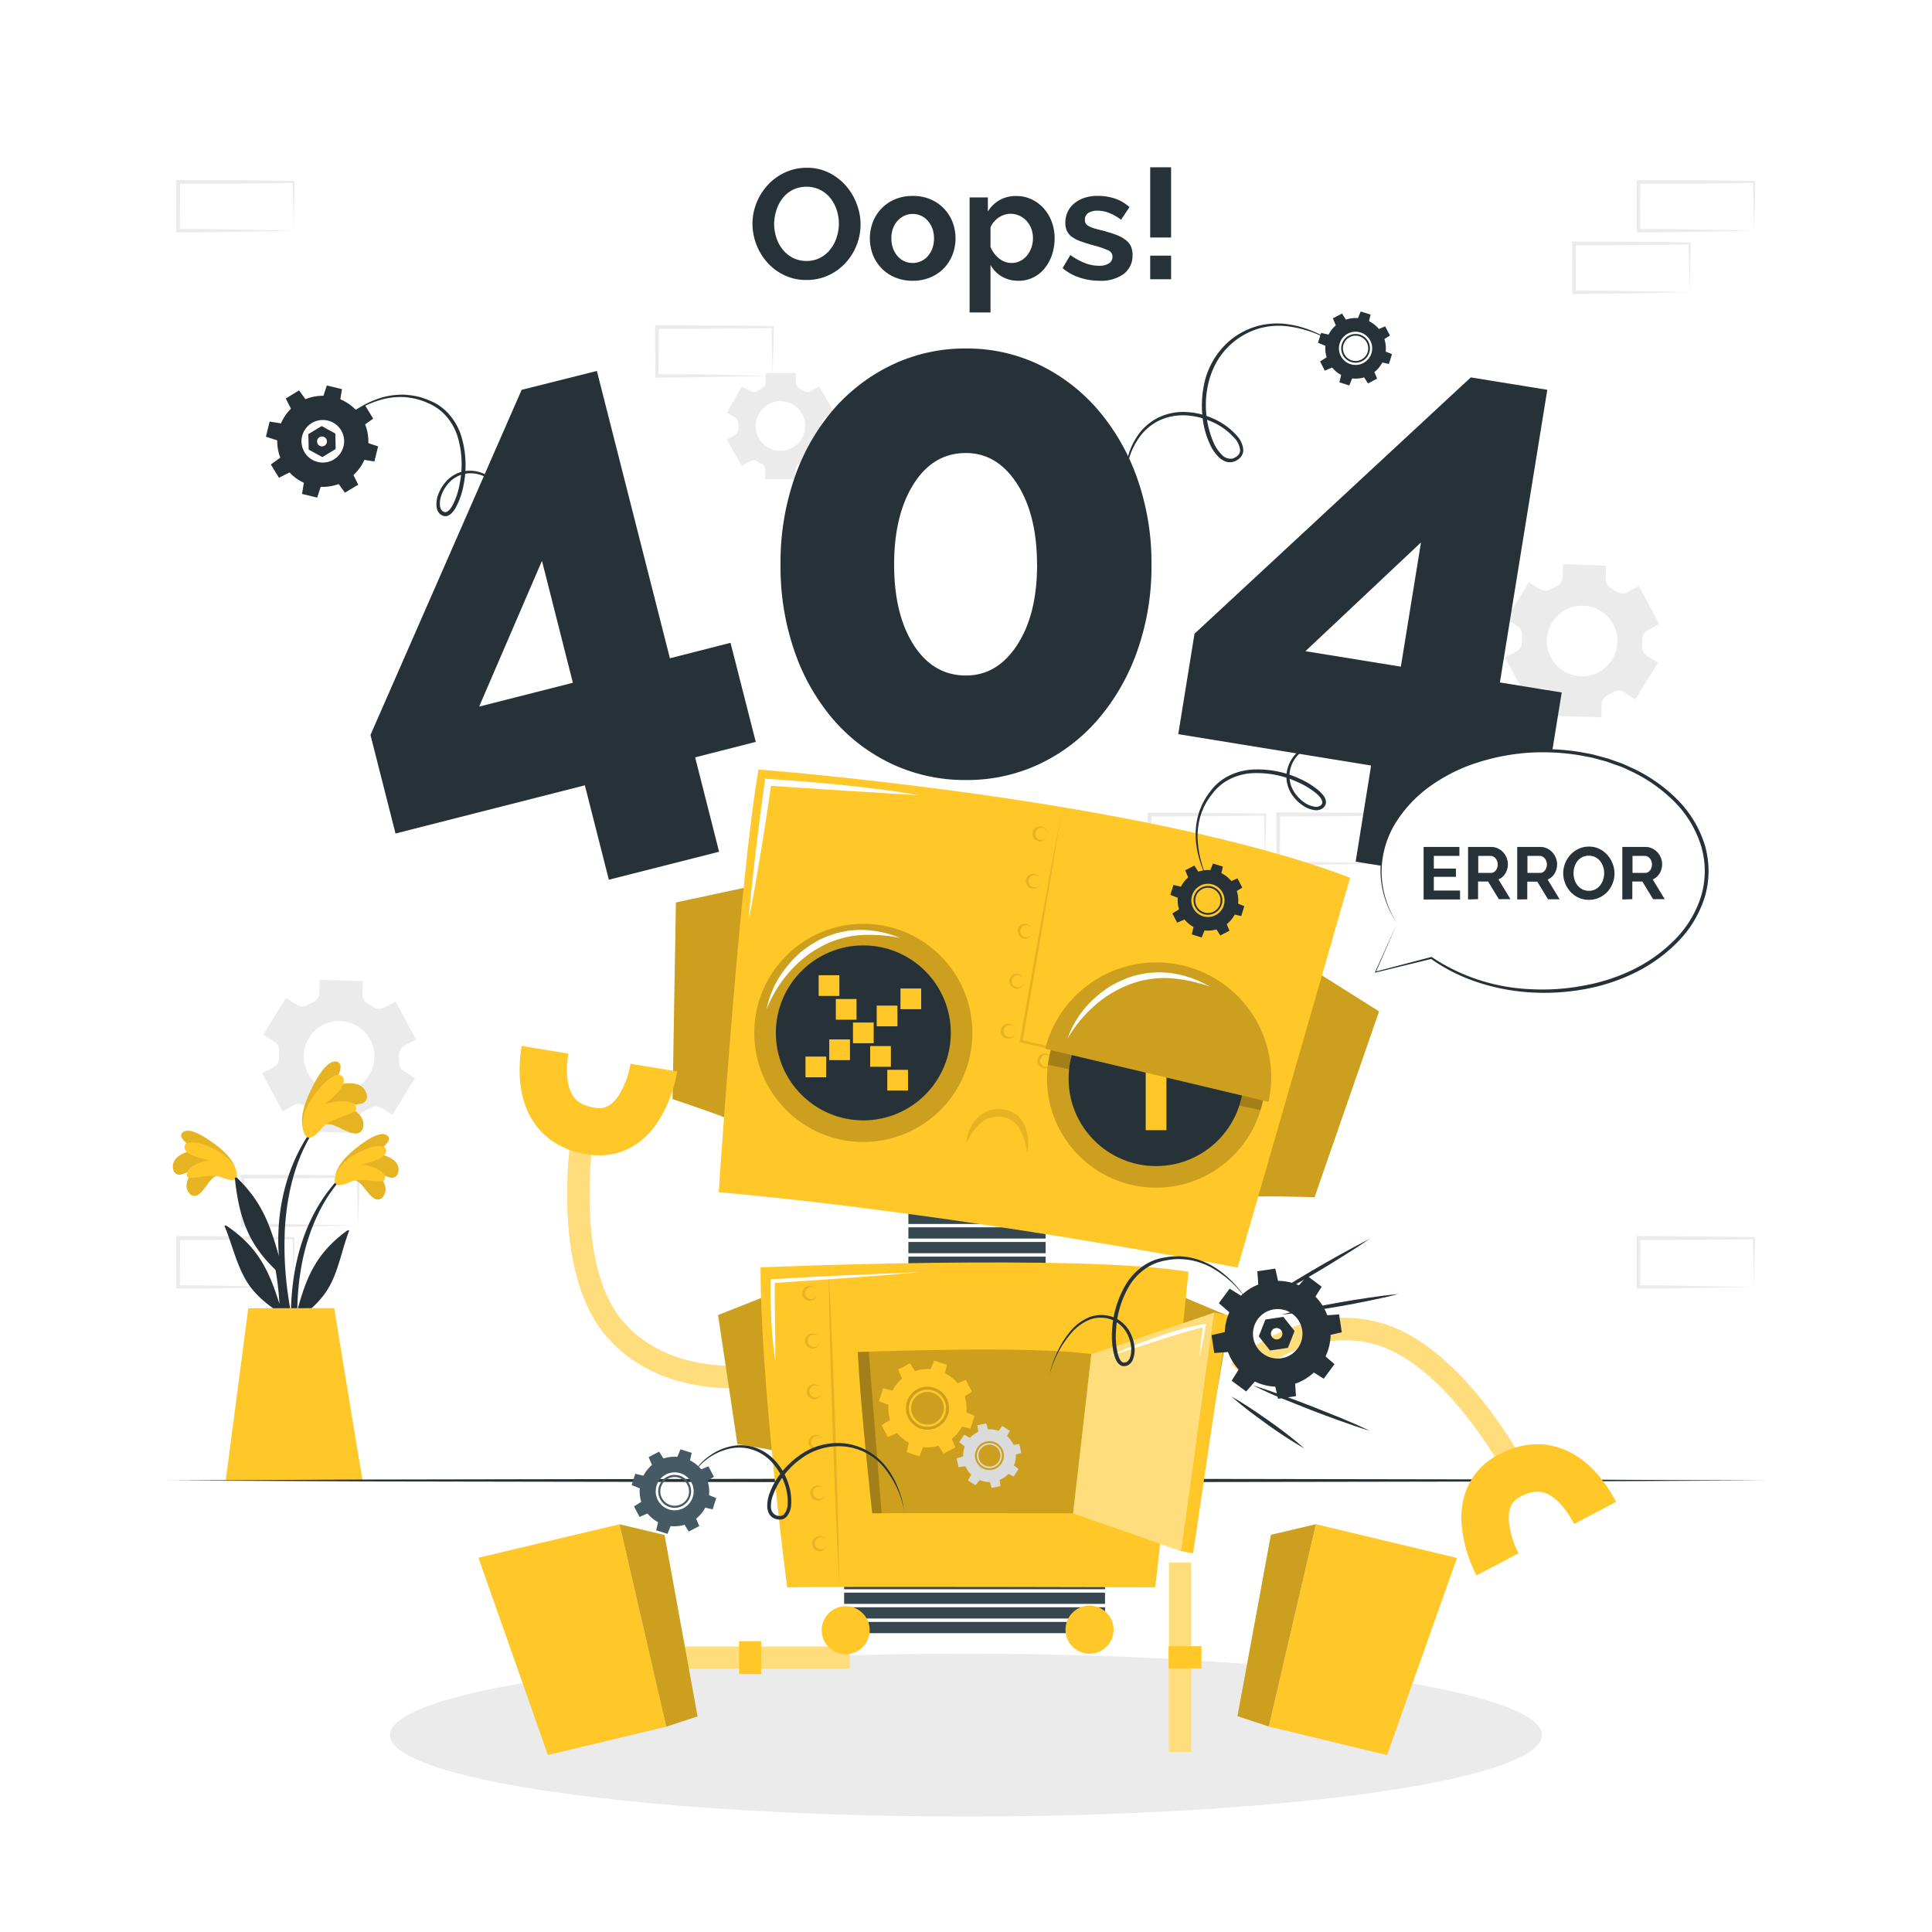 <svg class="animated" id="freepik_stories-oops-404-error-with-a-broken-robot" xmlns="http://www.w3.org/2000/svg" viewBox="0 0 500 500" version="1.1" xmlns:xlink="http://www.w3.org/1999/xlink" xmlns:svgjs="http://svgjs.com/svgjs"><style>svg#freepik_stories-oops-404-error-with-a-broken-robot:not(.animated) .animable {opacity: 0;}svg#freepik_stories-oops-404-error-with-a-broken-robot.animated #freepik--404-error--inject-6 {animation: 1.5s Infinite  linear shake;animation-delay: 0s;}svg#freepik_stories-oops-404-error-with-a-broken-robot.animated #freepik--Robot--inject-6 {animation: 6s Infinite  linear floating;animation-delay: 0s;}            @keyframes shake {                10%, 90% {                    transform: translate3d(-1px, 0, 0);                  }                  20%, 80% {                    transform: translate3d(2px, 0, 0);                  }                  30%, 50%, 70% {                    transform: translate3d(-4px, 0, 0);                  }                  40%, 60% {                    transform: translate3d(4px, 0, 0);                  }            }                    @keyframes floating {                0% {                    opacity: 1;                    transform: translateY(0px);                }                50% {                    transform: translateY(-10px);                }                100% {                    opacity: 1;                    transform: translateY(0px);                }            }        </style><g id="freepik--background-complete--inject-6" class="animable" style="transform-origin: 249.915px 190.03px;"><path d="M92.64,317.14l-14.84.28-7.51.12c-2.51,0-5,0-7.55,0H62.3v-.45l0-12.63V304h.5l14.95.07c5,0,10,.11,15,.16h.27v.27c0,2.14-.09,4.27-.13,6.38Zm0,0-.15-6.37c0-2.1-.11-4.19-.13-6.26l.28.27c-5,.06-10,.16-15,.17L62.74,305l.5-.5-.05,12.63-.45-.44c2.47,0,4.93,0,7.4.05l7.43.12Z" style="fill: rgb(235, 235, 235); transform-origin: 77.66px 310.77px;" id="elinbkoaxvxzi" class="animable"></path><path d="M76,333.07l-14.83.28-7.52.12c-2.51,0-5,0-7.55,0h-.44v-.45l-.06-12.63v-.5h.5L61,320c5,0,10,.12,14.95.17h.27v.27c0,2.14-.08,4.27-.13,6.38Zm0,0-.14-6.37c0-2.1-.11-4.19-.13-6.26l.27.27c-5,.06-10,.16-14.95.17l-14.95.06.5-.5-.05,12.63-.45-.44c2.47,0,4.93,0,7.4.05l7.44.12Z" style="fill: rgb(235, 235, 235); transform-origin: 60.91px 326.68px;" id="elnbir4jjbppg" class="animable"></path><path d="M76,59.71,61.13,60l-7.52.11c-2.51,0-5,0-7.55.06h-.44v-.45l-.06-12.63v-.5h.5L61,46.64c5,0,10,.12,14.95.17h.27v.27c0,2.14-.08,4.27-.13,6.38Zm0,0-.14-6.37c0-2.1-.11-4.19-.13-6.26l.27.27c-5,0-10,.16-14.95.17l-14.95.06.5-.5-.05,12.63-.45-.44c2.47,0,4.93,0,7.4,0l7.44.12Z" style="fill: rgb(235, 235, 235); transform-origin: 60.89px 53.38px;" id="elj80cgnxs1zq" class="animable"></path><path d="M453.94,59.71,439.1,60l-7.51.11c-2.51,0-5,0-7.55.06h-.44v-.45l0-12.63v-.5h.5l14.95.06c5,0,10,.12,14.95.17h.27v.27c0,2.14-.09,4.27-.13,6.38Zm0,0-.14-6.37c-.05-2.1-.12-4.19-.14-6.26l.28.27c-5,0-10,.16-14.95.17L424,47.58l.5-.5-.05,12.63-.45-.44c2.47,0,4.93,0,7.4,0l7.43.12Z" style="fill: rgb(235, 235, 235); transform-origin: 438.935px 53.38px;" id="elluedn7j7biq" class="animable"></path><path d="M437.26,75.64l-14.83.28-7.52.11c-2.51,0-5,0-7.55.06h-.44v-.45L406.86,63v-.5h.5l14.95.06c5,0,10,.12,14.95.17h.28V63c0,2.14-.08,4.27-.13,6.38Zm0,0-.14-6.37c-.05-2.11-.11-4.19-.13-6.26l.27.27c-5,0-10,.16-14.95.17l-14.95.06.5-.5-.05,12.63-.45-.44c2.47,0,4.93,0,7.4,0l7.44.12Z" style="fill: rgb(235, 235, 235); transform-origin: 422.2px 69.295px;" id="elyb7sq58wa2" class="animable"></path><path d="M360.69,223.44l-14.83.28-7.52.11c-2.51,0-5,0-7.54,0h-.45v-.45l-.05-12.64v-.5h.51l14.94.07c5,0,10,.11,14.95.16H361v.27c0,2.14-.08,4.27-.13,6.38Zm0,0-.14-6.38c-.05-2.1-.11-4.18-.13-6.26l.27.28c-5,0-10,.16-14.95.16l-14.94.06.49-.5-.05,12.64-.44-.45c2.46,0,4.92,0,7.39.06l7.44.11Z" style="fill: rgb(235, 235, 235); transform-origin: 345.65px 217.035px;" id="elxukw5hgl4j" class="animable"></path><path d="M344,239.37l-14.83.28-7.51.11c-2.51.05-5,0-7.55.05h-.45v-.45l-.05-12.64v-.5h.5l14.95.07c5,0,10,.11,14.94.16h.28v.27c0,2.14-.09,4.27-.13,6.38Zm0,0-.14-6.38c0-2.1-.11-4.18-.13-6.26l.27.28c-5,.05-10,.16-14.94.16l-14.95.06.5-.5-.06,12.64-.44-.45c2.46,0,4.93,0,7.4.06l7.43.11Z" style="fill: rgb(235, 235, 235); transform-origin: 328.945px 233.015px;" id="elqbou7jh1vyi" class="animable"></path><path d="M327.4,223.44l-14.83.28-7.51.11c-2.51,0-5,0-7.55,0h-.45v-.45L297,210.8v-.5h.51l14.94.07c5,0,10,.11,14.95.16h.28v.27c0,2.14-.09,4.27-.13,6.38Zm0,0-.14-6.38c0-2.1-.11-4.18-.13-6.26l.27.28c-5,0-10,.16-14.95.16l-14.94.06.5-.5L298,223.44l-.44-.45c2.46,0,4.92,0,7.4.06l7.43.11Z" style="fill: rgb(235, 235, 235); transform-origin: 312.34px 217.065px;" id="elrss5drmk5u" class="animable"></path><path d="M453.94,333.07l-14.84.28-7.51.12c-2.51,0-5,0-7.55,0h-.44v-.45l0-12.63v-.5h.5L439,320c5,0,10,.12,14.95.17h.27v.27c0,2.14-.09,4.27-.13,6.38Zm0,0-.14-6.37c-.05-2.1-.12-4.19-.14-6.26l.28.27c-5,.06-10,.16-14.95.17l-14.95.06.5-.5-.05,12.63-.45-.44c2.47,0,4.93,0,7.4.05l7.43.12Z" style="fill: rgb(235, 235, 235); transform-origin: 438.91px 326.68px;" id="eltvn084h0a9q" class="animable"></path><path d="M199.93,97.28l-14.84.28-7.51.11c-2.51,0-5,0-7.55.06h-.44v-.45l-.05-12.63v-.5h.5l14.95.06c5,0,10,.11,15,.17h.27v.27c0,2.14-.09,4.27-.13,6.37Zm0,0-.15-6.37c0-2.11-.11-4.19-.13-6.26l.28.27c-5,0-10,.16-15,.16L170,85.15l.5-.5-.05,12.63-.45-.44c2.47,0,4.93,0,7.4,0l7.43.11Z" style="fill: rgb(235, 235, 235); transform-origin: 184.9px 90.94px;" id="el8wiec44s5v4" class="animable"></path><path d="M423.23,181l5.88-9.49-2.9-1.8a2.67,2.67,0,0,1-1.24-2.5,15.44,15.44,0,0,0,.06-1.67,2.65,2.65,0,0,1,1.38-2.41l3-1.61-5.28-9.85-3,1.62a2.66,2.66,0,0,1-2.77-.18,16,16,0,0,0-1.42-.88,2.66,2.66,0,0,1-1.4-2.41l.11-3.42L404.48,146l-.1,3.43a2.67,2.67,0,0,1-1.56,2.31c-.24.11-.49.24-.73.37s-.48.26-.71.4a2.65,2.65,0,0,1-2.78,0l-2.93-1.81-5.88,9.49,2.91,1.81a2.66,2.66,0,0,1,1.23,2.5,13.1,13.1,0,0,0-.05,1.66,2.68,2.68,0,0,1-1.39,2.41l-3,1.61,5.28,9.85,3-1.62a2.66,2.66,0,0,1,2.77.18,16,16,0,0,0,1.42.88,2.65,2.65,0,0,1,1.4,2.4l-.11,3.43,11.17.35.1-3.43a2.65,2.65,0,0,1,1.55-2.3l.74-.38c.25-.13.49-.26.72-.4a2.67,2.67,0,0,1,2.79,0Zm-9.46-7.05a9.14,9.14,0,1,1,3.75-12.38A9.14,9.14,0,0,1,413.77,173.92Z" style="fill: rgb(235, 235, 235); transform-origin: 409.45px 165.825px;" id="elbfelibc5ugb" class="animable"></path><path d="M101.53,288.51l5.89-9.49-2.91-1.8a2.66,2.66,0,0,1-1.23-2.5,15.45,15.45,0,0,0,0-1.67,2.66,2.66,0,0,1,1.39-2.41l3-1.61-5.28-9.85-3,1.62a2.68,2.68,0,0,1-2.78-.18,13.94,13.94,0,0,0-1.42-.88,2.68,2.68,0,0,1-1.4-2.41l.11-3.42-11.16-.35-.1,3.43a2.67,2.67,0,0,1-1.56,2.32c-.25.11-.49.24-.74.37s-.48.26-.71.4a2.63,2.63,0,0,1-2.77,0L74,258.29l-5.89,9.49L71,269.59a2.64,2.64,0,0,1,1.23,2.5c0,.55-.06,1.1,0,1.66a2.66,2.66,0,0,1-1.39,2.41l-3,1.61,5.28,9.85,3-1.62a2.68,2.68,0,0,1,2.78.18,13.71,13.71,0,0,0,1.41.87,2.68,2.68,0,0,1,1.4,2.41l-.1,3.43,11.16.34.11-3.42a2.66,2.66,0,0,1,1.55-2.31c.25-.11.49-.24.74-.37s.48-.26.71-.41a2.65,2.65,0,0,1,2.79,0Zm-9.45-7.05a9.15,9.15,0,1,1,3.74-12.38A9.14,9.14,0,0,1,92.08,281.46Z" style="fill: rgb(235, 235, 235); transform-origin: 87.755px 273.395px;" id="el02611ymx5km3" class="animable"></path><path d="M215.87,106.74,212,100l-2.08,1.2a1.85,1.85,0,0,1-1.95-.07,11,11,0,0,0-1-.58,1.85,1.85,0,0,1-1-1.65v-2.4h-7.82v2.4a1.87,1.87,0,0,1-1,1.65c-.35.18-.69.37-1,.58a1.85,1.85,0,0,1-2,.07L192,100l-3.91,6.78,2.08,1.2a1.85,1.85,0,0,1,.91,1.72c0,.19,0,.39,0,.58s0,.38,0,.58a1.82,1.82,0,0,1-.9,1.71l-2.09,1.21,3.91,6.78,2.08-1.2a1.85,1.85,0,0,1,1.95.07,11,11,0,0,0,1,.58,1.87,1.87,0,0,1,1,1.65V124h7.82v-2.4a1.85,1.85,0,0,1,1-1.65c.35-.18.68-.37,1-.58a1.85,1.85,0,0,1,1.95-.07l2.08,1.2,3.91-6.78-2.08-1.2a1.85,1.85,0,0,1-.91-1.72c0-.19,0-.39,0-.58s0-.39,0-.58a1.85,1.85,0,0,1,.91-1.72Zm-7.48,3.5a6.41,6.41,0,1,1-6.41-6.41A6.41,6.41,0,0,1,208.39,110.24Z" style="fill: rgb(235, 235, 235); transform-origin: 201.98px 110.25px;" id="el11jpcnfcz9u" class="animable"></path></g><g id="freepik--Plant--inject-6" class="animable" style="transform-origin: 73.939px 328.861px;"><path d="M88.84,303.84c-13.07,12.79-15.27,32.59-12.51,49.92.07.4.68.29.68-.08,0-3.95-.12-7.86-.11-11.76.07-.17.13-.34.2-.52,3.41-2.48,6.55-5.28,8.49-9.12,2.18-4.29,3-9.14,4.71-13.62.16-.43-.3-.3-.6-.08-8,5.86-10.48,12.17-12.76,20.6a69.79,69.79,0,0,1,1.38-13.13c1.72-8,5.11-15.93,10.86-21.86C89.4,304,89.06,303.61,88.84,303.84Z" style="fill: rgb(38, 50, 56); transform-origin: 82.807px 328.891px;" id="el1zx1qcdq4qkh" class="animable"></path><path d="M91.29,305.33c2.25.08,3.66,3.67,5.41,4.72a1.68,1.68,0,0,0,2.48-.39c1.74-2.42-.64-5.41-2.88-7.09,1.6.66,2.93,1.82,4.65,2.15a1.64,1.64,0,0,0,2.11-1.26c.76-3.31-3.39-4.77-6.23-4.84,1.38-1,5.33-3.57,3.23-4.85s-6.76,2.44-8.27,3.67c-2.23,1.8-4.88,4.5-5,7.32C86.68,308.05,89.56,306,91.29,305.33Z" style="fill: rgb(255, 199, 39); transform-origin: 94.969px 301.969px;" id="elkvdt8p7hohb" class="animable"></path><g id="elxmmqpfogxee"><path d="M91.29,305.33c2.25.08,3.66,3.67,5.41,4.72a1.68,1.68,0,0,0,2.48-.39c1.74-2.42-.64-5.41-2.88-7.09,1.6.66,2.93,1.82,4.65,2.15a1.64,1.64,0,0,0,2.11-1.26c.76-3.31-3.39-4.77-6.23-4.84,1.38-1,5.33-3.57,3.23-4.85s-6.76,2.44-8.27,3.67c-2.23,1.8-4.88,4.5-5,7.32C86.68,308.05,89.56,306,91.29,305.33Z" style="opacity: 0.1; transform-origin: 94.969px 301.969px;" class="animable"></path></g><path d="M90.64,305.89c2.88-1.31,8.4.57,8.87-.52.95-2.21-3.46-3.73-5.85-4,2.2-.59,6.4-1.54,6.27-3.65-.16-2.59-6.44-.36-9.63,2.08-4,3.07-4,6-3.32,6.63C87.89,307.22,90.17,306.1,90.64,305.89Z" style="fill: rgb(255, 199, 39); transform-origin: 93.287px 301.636px;" id="elw7irtuikmf" class="animable"></path><path d="M59.07,302.57c13.55,12.29,16.49,32,14.4,49.42-.06.39-.67.31-.68-.06-.15-3.95-.18-7.86-.34-11.75-.08-.18-.15-.34-.22-.52-3.51-2.35-6.75-5-8.83-8.79-2.35-4.21-3.39-9-5.23-13.43-.17-.42.29-.32.6-.11,8.17,5.56,10.94,11.77,13.54,20.11a71.38,71.38,0,0,0-1.88-13.07c-2-7.93-5.72-15.72-11.69-21.44C58.52,302.71,58.84,302.36,59.07,302.57Z" style="fill: rgb(38, 50, 56); transform-origin: 66.106px 327.376px;" id="elryqgxm1wnp" class="animable"></path><path d="M56.68,304.16c-2.25.16-3.52,3.8-5.23,4.92a1.68,1.68,0,0,1-2.49-.3c-1.83-2.35.43-5.43,2.61-7.19-1.58.72-2.86,1.93-4.57,2.32a1.62,1.62,0,0,1-2.15-1.18c-.89-3.27,3.2-4.9,6-5.07-1.41-.91-5.46-3.36-3.41-4.72s6.85,2.18,8.41,3.35c2.29,1.71,5,4.31,5.25,7.12C61.38,306.7,58.43,304.78,56.68,304.16Z" style="fill: rgb(255, 199, 39); transform-origin: 52.922px 301.067px;" id="elq3fiihek6k" class="animable"></path><g id="el4bdsek0njpp"><path d="M56.68,304.16c-2.25.16-3.52,3.8-5.23,4.92a1.68,1.68,0,0,1-2.49-.3c-1.83-2.35.43-5.43,2.61-7.19-1.58.72-2.86,1.93-4.57,2.32a1.62,1.62,0,0,1-2.15-1.18c-.89-3.27,3.2-4.9,6-5.07-1.41-.91-5.46-3.36-3.41-4.72s6.85,2.18,8.41,3.35c2.29,1.71,5,4.31,5.25,7.12C61.38,306.7,58.43,304.78,56.68,304.16Z" style="opacity: 0.1; transform-origin: 52.922px 301.067px;" class="animable"></path></g><path d="M57.35,304.69c-2.93-1.2-8.37.89-8.88-.18-1-2.18,3.31-3.86,5.68-4.25-2.21-.51-6.45-1.29-6.4-3.41.06-2.59,6.43-.61,9.7,1.71,4.13,2.92,4.21,5.88,3.57,6.5C60.15,305.91,57.83,304.88,57.35,304.69Z" style="fill: rgb(255, 199, 39); transform-origin: 54.532px 300.509px;" id="el2yvf5p3ys91" class="animable"></path><path d="M72.93,335a132.49,132.49,0,0,0,4.2,19.42.49.49,0,0,0,1-.19c-.89-6-2.51-11.86-3.4-17.85a89.21,89.21,0,0,1-1-18.32c.57-10.09,3.31-20.83,9.89-28.72.14-.19-.16-.45-.31-.28C70,304.46,72.13,323.3,72.15,325c-1.87-6.36-3.79-13.65-10.85-20.13-.31-.28-.54-.15-.49.33,1.26,11.8,4.54,18,11.38,24.27C72.39,331.33,72.63,333.19,72.93,335Z" style="fill: rgb(38, 50, 56); transform-origin: 72.23px 321.919px;" id="elm2tjbuuxkxb" class="animable"></path><path d="M83.65,291.14c2.37-1.06,5.64,2,8,2.17A1.94,1.94,0,0,0,94,291.66c.59-3.39-3.39-5.3-6.56-5.9,2-.13,4,.41,5.92-.12a1.87,1.87,0,0,0,1.54-2.37C94,279.46,89,280,86,281.38c.94-1.69,3.73-6.38.91-6.65s-5.79,5.93-6.74,8c-1.4,3-2.79,7.12-1.48,10.09C80.23,296.27,82.2,292.72,83.65,291.14Z" style="fill: rgb(255, 199, 39); transform-origin: 86.569px 284.5px;" id="elxmbw96caxm8" class="animable"></path><g id="el5bqbxeiehyq"><path d="M83.65,291.14c2.37-1.06,5.64,2,8,2.17A1.94,1.94,0,0,0,94,291.66c.59-3.39-3.39-5.3-6.56-5.9,2-.13,4,.41,5.92-.12a1.87,1.87,0,0,0,1.54-2.37C94,279.46,89,280,86,281.38c.94-1.69,3.73-6.38.91-6.65s-5.79,5.93-6.74,8c-1.4,3-2.79,7.12-1.48,10.09C80.23,296.27,82.2,292.72,83.65,291.14Z" style="opacity: 0.1; transform-origin: 86.569px 284.5px;" class="animable"></path></g><path d="M83.25,292c2.33-2.8,9-3.63,8.94-5-.12-2.77-5.47-2.13-8.09-1.23,2-1.73,5.86-4.82,4.67-6.95-1.47-2.6-6.88,2.87-9,7-2.61,5.21-1.09,8.28-.1,8.56C81.07,294.81,82.87,292.5,83.25,292Z" style="fill: rgb(255, 199, 39); transform-origin: 85.256px 286.289px;" id="elqpi5cmud1ug" class="animable"></path><path d="M64.25,338.58,58.44,383H93.81c-.72-3.93-7.31-44.46-7.31-44.46Z" style="fill: rgb(255, 199, 39); transform-origin: 76.125px 360.77px;" id="elgmx6uieq1ow" class="animable"></path></g><g id="freepik--Floor--inject-6" class="animable animator-active" style="transform-origin: 250px 383.14px;"><polygon points="43.37 383.14 95.03 382.9 146.69 382.81 250 382.64 353.31 382.81 404.97 382.9 456.63 383.14 404.97 383.39 353.31 383.48 250 383.64 146.69 383.48 95.03 383.39 43.37 383.14" style="fill: rgb(38, 50, 56); transform-origin: 250px 383.14px;" id="elvgxsgq08vi" class="animable"></polygon></g><g id="freepik--Shadow--inject-6" class="animable" style="transform-origin: 250px 449.04px;"><ellipse cx="250" cy="449.04" rx="149.06" ry="21.08" style="fill: rgb(235, 235, 235); transform-origin: 250px 449.04px;" id="elxgb711ks8h" class="animable"></ellipse></g><g id="freepik--404-error--inject-6" class="animable" style="transform-origin: 250.025px 135.48px;"><path d="M157.57,227.67l-6.21-24.43-49,12.47-6.48-25.5L135,100.89,154.47,96l18.9,74.36,15.69-4L195.59,192l-15.69,4,6.2,24.43ZM124,182.87l24.26-6.17-8-31.56Z" style="fill: rgb(38, 50, 56); transform-origin: 145.735px 161.835px;" id="el1twhs49qnbg" class="animable"></path><path d="M298,146.12a65.58,65.58,0,0,1-3.68,22.35,55.48,55.48,0,0,1-10.12,17.67A45.82,45.82,0,0,1,269,197.73a43.91,43.91,0,0,1-19,4.14,44.54,44.54,0,0,1-19.14-4.14,45.75,45.75,0,0,1-15.27-11.59,54.17,54.17,0,0,1-10-17.67A66.82,66.82,0,0,1,202,146.12a66.84,66.84,0,0,1,3.59-22.36,54.22,54.22,0,0,1,10-17.66,46.68,46.68,0,0,1,15.27-11.68A43.74,43.74,0,0,1,250,90.19a43.12,43.12,0,0,1,19,4.23,46.76,46.76,0,0,1,15.18,11.68,55.54,55.54,0,0,1,10.12,17.66A65.6,65.6,0,0,1,298,146.12Zm-29.62,0q0-12.88-5.15-20.88t-13.25-8q-8.46,0-13.52,8t-5.06,20.88q0,12.88,5.06,20.79T250,174.82q8.1,0,13.25-7.91T268.4,146.12Z" style="fill: rgb(38, 50, 56); transform-origin: 250px 146.03px;" id="elq8eqqo5c7xe" class="animable"></path><path d="M350.84,223l4-24.88L304.93,190l4.21-26,71.5-66.33,19.8,3.21-12.27,75.74,16,2.59-4.23,26.15-16-2.59-4,24.88Zm-13-54.47,24.7,4,5.21-32.15Z" style="fill: rgb(38, 50, 56); transform-origin: 354.55px 162.66px;" id="el5rudj9cu8ig" class="animable"></path><path d="M208.68,72.46A13,13,0,0,1,203,71.23a13.94,13.94,0,0,1-4.4-3.27,15.19,15.19,0,0,1-3.86-10,14.37,14.37,0,0,1,1.07-5.5,15.16,15.16,0,0,1,2.95-4.64,13.94,13.94,0,0,1,4.46-3.21,13.18,13.18,0,0,1,5.62-1.19,12.56,12.56,0,0,1,5.67,1.27A14.22,14.22,0,0,1,218.85,48a15.11,15.11,0,0,1,2.83,4.69,14.67,14.67,0,0,1,0,10.8,14.91,14.91,0,0,1-2.91,4.61,13.89,13.89,0,0,1-4.44,3.19A13.31,13.31,0,0,1,208.68,72.46Zm-8.33-14.54a11.38,11.38,0,0,0,.57,3.59,9.53,9.53,0,0,0,1.64,3.07,7.91,7.91,0,0,0,2.62,2.14,7.57,7.57,0,0,0,3.54.81,7.41,7.41,0,0,0,3.57-.83,8.1,8.1,0,0,0,2.63-2.2,9.68,9.68,0,0,0,1.61-3.09,11.31,11.31,0,0,0,0-7.09,10,10,0,0,0-1.65-3.07,8,8,0,0,0-2.63-2.12,8.16,8.16,0,0,0-7.09,0,8,8,0,0,0-2.63,2.18,9.85,9.85,0,0,0-1.59,3.07A11.63,11.63,0,0,0,200.35,57.92Z" style="fill: rgb(38, 50, 56); transform-origin: 208.725px 57.94px;" id="elfh1wuwkfldu" class="animable"></path><path d="M236.23,72.66a11.48,11.48,0,0,1-4.65-.89,10.34,10.34,0,0,1-3.49-2.4,10.68,10.68,0,0,1-2.21-3.49,11.9,11.9,0,0,1,0-8.37A10.68,10.68,0,0,1,228.09,54a10.34,10.34,0,0,1,3.49-2.4,11.48,11.48,0,0,1,4.65-.89,11.33,11.33,0,0,1,4.62.89,10.36,10.36,0,0,1,3.47,2.4,10.68,10.68,0,0,1,2.21,3.49,11.9,11.9,0,0,1,0,8.37,10.94,10.94,0,0,1-2.18,3.49,10.3,10.3,0,0,1-3.48,2.4A11.46,11.46,0,0,1,236.23,72.66Zm-5.54-10.94a7.2,7.2,0,0,0,.43,2.56,6.2,6.2,0,0,0,1.17,2A5.1,5.1,0,0,0,234,67.59a5.31,5.31,0,0,0,4.37,0,5.1,5.1,0,0,0,1.75-1.31,6.4,6.4,0,0,0,1.18-2,7.61,7.61,0,0,0,.42-2.59,7.48,7.48,0,0,0-.42-2.54,6.4,6.4,0,0,0-1.18-2,5.1,5.1,0,0,0-1.75-1.31,5.17,5.17,0,0,0-2.18-.47,4.92,4.92,0,0,0-2.19.49,5.42,5.42,0,0,0-1.75,1.33,6.2,6.2,0,0,0-1.17,2A7.26,7.26,0,0,0,230.69,61.72Z" style="fill: rgb(38, 50, 56); transform-origin: 236.205px 61.685px;" id="elwj7lpuh4j5" class="animable"></path><path d="M263.61,72.66a8.34,8.34,0,0,1-4.36-1.11,7.86,7.86,0,0,1-2.91-3V80.86h-5.41V51.09h4.73v3.64a8.58,8.58,0,0,1,3-2.93A8.42,8.42,0,0,1,263,50.73a9.1,9.1,0,0,1,4,.87,9.93,9.93,0,0,1,3.13,2.34,11,11,0,0,1,2.06,3.47,11.94,11.94,0,0,1,.74,4.22,13.59,13.59,0,0,1-.68,4.33,11.11,11.11,0,0,1-1.92,3.51,8.82,8.82,0,0,1-2.93,2.34A8.14,8.14,0,0,1,263.61,72.66Zm-1.81-4.6a4.89,4.89,0,0,0,2.24-.53,5.45,5.45,0,0,0,1.75-1.41,6.55,6.55,0,0,0,1.14-2.06,7.37,7.37,0,0,0,.4-2.43,7,7,0,0,0-.44-2.48,6.19,6.19,0,0,0-1.24-2,5.65,5.65,0,0,0-1.86-1.33,5.42,5.42,0,0,0-2.32-.49,4.94,4.94,0,0,0-1.57.27,5.52,5.52,0,0,0-1.5.74,6.61,6.61,0,0,0-1.23,1.13,4.85,4.85,0,0,0-.83,1.42v5a7.34,7.34,0,0,0,2.22,3A5.13,5.13,0,0,0,261.8,68.06Z" style="fill: rgb(38, 50, 56); transform-origin: 261.93px 65.793px;" id="el3tlkui9lvrd" class="animable"></path><path d="M284.54,72.66a16.21,16.21,0,0,1-5.21-.85A12.69,12.69,0,0,1,275,69.39L277,66a17.91,17.91,0,0,0,3.78,2.08,10.19,10.19,0,0,0,3.66.7,4.66,4.66,0,0,0,2.54-.6,2,2,0,0,0,.93-1.74,1.73,1.73,0,0,0-1.09-1.65,23.75,23.75,0,0,0-3.55-1.22c-1.38-.37-2.55-.74-3.52-1.09a8.78,8.78,0,0,1-2.34-1.19,4,4,0,0,1-1.29-1.53,4.91,4.91,0,0,1-.41-2.08,6.54,6.54,0,0,1,.63-2.91,6.26,6.26,0,0,1,1.76-2.2,8.13,8.13,0,0,1,2.64-1.4,10.86,10.86,0,0,1,3.29-.48,14.43,14.43,0,0,1,4.47.68,10.79,10.79,0,0,1,3.81,2.23l-2.18,3.27A12.59,12.59,0,0,0,287,55.09a8.49,8.49,0,0,0-3-.57,4.33,4.33,0,0,0-2.3.57,2,2,0,0,0-.93,1.82,1.85,1.85,0,0,0,.22.93,1.94,1.94,0,0,0,.71.64,7.15,7.15,0,0,0,1.27.55c.53.17,1.18.36,2,.54,1.46.38,2.7.76,3.74,1.14A9.69,9.69,0,0,1,291.18,62a4.59,4.59,0,0,1,1.46,1.67A5.2,5.2,0,0,1,293.1,66a5.91,5.91,0,0,1-2.3,4.91A10,10,0,0,1,284.54,72.66Z" style="fill: rgb(38, 50, 56); transform-origin: 284.052px 61.683px;" id="elngwwazmwtf" class="animable"></path><path d="M297.67,61.47V43.29h5.41V61.47Zm0,10.79v-6.1h5.41v6.1Z" style="fill: rgb(38, 50, 56); transform-origin: 300.375px 57.775px;" id="el3kslshny8w4" class="animable"></path></g><g id="freepik--Robot--inject-6" class="animable" style="transform-origin: 271.035px 326.685px;"><rect x="235.09" y="313.85" width="35.51" height="2.91" style="fill: rgb(55, 71, 79); transform-origin: 252.845px 315.305px;" id="el8sn2jkri3fw" class="animable"></rect><rect x="235.09" y="317.63" width="35.51" height="2.91" style="fill: rgb(55, 71, 79); transform-origin: 252.845px 319.085px;" id="elkvrlthnkcp" class="animable"></rect><rect x="235.09" y="321.42" width="35.51" height="2.91" style="fill: rgb(55, 71, 79); transform-origin: 252.845px 322.875px;" id="elv98dh4f8jf" class="animable"></rect><rect x="235.09" y="325.21" width="35.51" height="2.91" style="fill: rgb(55, 71, 79); transform-origin: 252.845px 326.665px;" id="elg7i3rmwdmob" class="animable"></rect><rect x="235.09" y="329" width="35.51" height="2.91" style="fill: rgb(55, 71, 79); transform-origin: 252.845px 330.455px;" id="elwbx5skg5zlf" class="animable"></rect><rect x="218.46" y="404.59" width="67.52" height="2.91" style="fill: rgb(55, 71, 79); transform-origin: 252.22px 406.045px;" id="elb4zahsnsh87" class="animable"></rect><rect x="218.46" y="408.38" width="67.52" height="2.91" style="fill: rgb(55, 71, 79); transform-origin: 252.22px 409.835px;" id="elkej2q9y77pr" class="animable"></rect><rect x="218.46" y="412.17" width="67.52" height="2.91" style="fill: rgb(55, 71, 79); transform-origin: 252.22px 413.625px;" id="elmnb627ojl9p" class="animable"></rect><rect x="218.46" y="415.96" width="67.52" height="2.91" style="fill: rgb(55, 71, 79); transform-origin: 252.22px 417.415px;" id="ellghh3ftsmdl" class="animable"></rect><rect x="218.46" y="419.75" width="67.52" height="2.91" style="fill: rgb(55, 71, 79); transform-origin: 252.22px 421.205px;" id="elm4cul3v63tp" class="animable"></rect><path d="M188.83,289.8c0-.39-14.77-5.36-14.77-5.36l.87-50.88,19.64-4.22Z" style="fill: rgb(255, 199, 39); transform-origin: 184.315px 259.57px;" id="elg1st2wly5y5" class="animable"></path><g id="elmnasffgb0e7"><path d="M188.83,289.8c0-.39-14.77-5.36-14.77-5.36l.87-50.88,19.64-4.22Z" style="opacity: 0.2; transform-origin: 184.315px 259.57px;" class="animable"></path></g><path d="M324.49,309.77c.1-.38,15.72.06,15.72.06l16.69-48.08-17-10.71Z" style="fill: rgb(255, 199, 39); transform-origin: 340.695px 280.435px;" id="eludm52ulnds" class="animable"></path><g id="elo0aebjx1wzg"><path d="M324.49,309.77c.1-.38,15.72.06,15.72.06l16.69-48.08-17-10.71Z" style="opacity: 0.2; transform-origin: 340.695px 280.435px;" class="animable"></path></g><path d="M186,308.54s5.49-82.3,10.31-109.38c0,0,99.42,7.52,153.09,28,0,0-27.67,96.12-29.1,100.89C320.28,328.09,250.27,314.3,186,308.54Z" style="fill: rgb(255, 199, 39); transform-origin: 267.7px 263.605px;" id="elcgnw228ggu" class="animable"></path><g id="el99ecofvu7ir"><path d="M274.72,210.15q-2.42,14.86-4.94,29.72l-5.13,29.67-.27-.41L297.69,277l16.64,4,16.61,4.11-16.7-3.74-16.69-3.81-33.34-7.79-.34-.08.06-.34,5.31-29.65Q271.91,225,274.72,210.15Z" style="opacity: 0.1; transform-origin: 297.405px 247.63px;" class="animable"></path></g><g id="elpyjxznsub8f"><path d="M271.07,215.8a2,2,0,0,1-1.75,1.94,2,2,0,0,1-1.46-.48,2,2,0,0,1-.66-1.46,2,2,0,0,1,.66-1.46,1.94,1.94,0,0,1,3.21,1.46Zm0,0a1.6,1.6,0,0,0-.55-1.19,1.57,1.57,0,1,0,0,2.39A1.64,1.64,0,0,0,271.07,215.8Z" style="opacity: 0.1; transform-origin: 269.135px 215.806px;" class="animable"></path></g><g id="elnpxgvky7bgp"><path d="M269.32,228.05a1.93,1.93,0,0,1-1.74,1.93,1.92,1.92,0,0,1-2.12-1.93,1.94,1.94,0,0,1,.65-1.46,2,2,0,0,1,1.47-.48A2,2,0,0,1,269.32,228.05Zm0,0a1.6,1.6,0,0,0-.55-1.2,1.57,1.57,0,0,0-1.19-.36,1.57,1.57,0,0,0,0,3.12,1.56,1.56,0,0,0,1.74-1.56Z" style="opacity: 0.1; transform-origin: 267.39px 228.047px;" class="animable"></path></g><g id="elb04bhraxakt"><path d="M267.17,241a1.93,1.93,0,0,1-1.74,1.93,2,2,0,0,1-1.47-3.4,2,2,0,0,1,1.47-.47A1.94,1.94,0,0,1,267.17,241Zm0,0a1.6,1.6,0,0,0-.55-1.2,1.57,1.57,0,0,0-1.19-.36,1.57,1.57,0,0,0,0,3.12,1.62,1.62,0,0,0,1.19-.37A1.56,1.56,0,0,0,267.17,241Z" style="opacity: 0.1; transform-origin: 265.279px 240.991px;" class="animable"></path></g><g id="el1op53ymhotq"><path d="M265,253.93a1.94,1.94,0,0,1-1.74,1.93,1.94,1.94,0,1,1,0-3.87A1.94,1.94,0,0,1,265,253.93Zm0,0a1.6,1.6,0,0,0-.55-1.2,1.57,1.57,0,0,0-1.19-.36,1.57,1.57,0,0,0,0,3.12,1.62,1.62,0,0,0,1.19-.37A1.6,1.6,0,0,0,265,253.93Z" style="opacity: 0.1; transform-origin: 263.09px 253.925px;" class="animable"></path></g><g id="elztcb0i4uim"><path d="M272.35,274.56a1.94,1.94,0,1,1-1.75-1.93A1.94,1.94,0,0,1,272.35,274.56Zm0,0a1.64,1.64,0,0,0-.55-1.2,1.62,1.62,0,0,0-1.2-.36,1.57,1.57,0,1,0,1.2,2.76A1.64,1.64,0,0,0,272.35,274.56Z" style="opacity: 0.1; transform-origin: 270.41px 274.561px;" class="animable"></path></g><g id="elh4to50epqtc"><path d="M284.56,277.54a1.94,1.94,0,0,1-3.21,1.46,1.94,1.94,0,0,1,0-2.92,2,2,0,0,1,1.46-.47A1.93,1.93,0,0,1,284.56,277.54Zm0,0a1.6,1.6,0,0,0-.55-1.2,1.62,1.62,0,0,0-1.2-.36,1.57,1.57,0,1,0,1.2,2.76A1.6,1.6,0,0,0,284.56,277.54Z" style="opacity: 0.1; transform-origin: 282.624px 277.538px;" class="animable"></path></g><g id="el54f1wa0yxve"><path d="M296.77,280.52a1.93,1.93,0,0,1-3.2,1.46,2,2,0,0,1-.66-1.46,1.94,1.94,0,0,1,.65-1.46,2,2,0,0,1,1.47-.47A1.93,1.93,0,0,1,296.77,280.52Zm0,0a1.59,1.59,0,0,0-.54-1.2A1.64,1.64,0,0,0,295,279a1.57,1.57,0,0,0,0,3.12,1.63,1.63,0,0,0,1.2-.36A1.59,1.59,0,0,0,296.77,280.52Z" style="opacity: 0.1; transform-origin: 294.84px 280.52px;" class="animable"></path></g><g id="elmhzkc100fie"><path d="M309,283.5a1.94,1.94,0,0,1-3.21,1.46,2,2,0,0,1-.66-1.46,2,2,0,0,1,.66-1.46,2,2,0,0,1,1.46-.48A2,2,0,0,1,309,283.5Zm0,0a1.64,1.64,0,0,0-.55-1.2,1.57,1.57,0,1,0-1.2,2.76,1.62,1.62,0,0,0,1.2-.36A1.64,1.64,0,0,0,309,283.5Z" style="opacity: 0.1; transform-origin: 307.065px 283.494px;" class="animable"></path></g><g id="elc2jl66fd4ad"><path d="M321.2,286.61a2,2,0,0,1-1.89,1.79,2,2,0,0,1-1.43-.58,1.95,1.95,0,0,1,.23-2.91,1.92,1.92,0,0,1,1.49-.36A2,2,0,0,1,321.2,286.61Zm0,0a1.6,1.6,0,0,0-.46-1.23,1.57,1.57,0,1,0-.18,2.38A1.6,1.6,0,0,0,321.2,286.61Z" style="opacity: 0.1; transform-origin: 319.269px 286.461px;" class="animable"></path></g><g id="el5a11k34txwk"><path d="M262.87,266.86a1.94,1.94,0,0,1-1.74,1.94,2.05,2.05,0,0,1-1.47-.47,1.94,1.94,0,0,1,1.47-3.4A1.94,1.94,0,0,1,262.87,266.86Zm0,0a1.6,1.6,0,0,0-.55-1.19,1.57,1.57,0,1,0,0,2.39A1.6,1.6,0,0,0,262.87,266.86Z" style="opacity: 0.1; transform-origin: 260.927px 266.863px;" class="animable"></path></g><g id="el3gtxy9xwk8r"><circle cx="223.43" cy="267.31" r="28.23" style="opacity: 0.2; transform-origin: 223.43px 267.31px; transform: rotate(-41.96deg);" class="animable"></circle></g><g id="elecw2fb0zs04"><circle cx="223.43" cy="267.31" r="22.64" style="fill: rgb(38, 50, 56); transform-origin: 223.43px 267.31px; transform: rotate(-69.27deg);" class="animable"></circle></g><g id="elofv2hhuzch"><rect x="216.31" y="258.54" width="5.36" height="5.36" style="fill: rgb(255, 199, 39); transform-origin: 218.99px 261.22px; transform: rotate(9.2deg);" class="animable"></rect></g><g id="elct9bcj6rfx"><rect x="211.87" y="252.39" width="5.36" height="5.36" style="fill: rgb(255, 199, 39); transform-origin: 214.55px 255.07px; transform: rotate(9.2deg);" class="animable"></rect></g><g id="elowmh9zmztn"><rect x="233.04" y="255.82" width="5.36" height="5.36" style="fill: rgb(255, 199, 39); transform-origin: 235.72px 258.5px; transform: rotate(9.2deg);" class="animable"></rect></g><g id="el0ybnygsvaloe"><rect x="208.46" y="273.44" width="5.36" height="5.36" style="fill: rgb(255, 199, 39); transform-origin: 211.14px 276.12px; transform: rotate(9.2deg);" class="animable"></rect></g><g id="elod9wcwlq7z"><rect x="229.63" y="276.87" width="5.36" height="5.36" style="fill: rgb(255, 199, 39); transform-origin: 232.31px 279.55px; transform: rotate(9.2deg);" class="animable"></rect></g><g id="el42231g4fiwx"><rect x="214.61" y="269" width="5.36" height="5.36" style="fill: rgb(255, 199, 39); transform-origin: 217.29px 271.68px; transform: rotate(9.2deg);" class="animable"></rect></g><g id="elffafnkwo1k"><rect x="220.75" y="264.63" width="5.36" height="5.36" style="fill: rgb(255, 199, 39); transform-origin: 223.43px 267.31px; transform: rotate(9.2deg);" class="animable"></rect></g><g id="el9klfcgrpnpo"><rect x="226.89" y="260.25" width="5.36" height="5.36" style="fill: rgb(255, 199, 39); transform-origin: 229.57px 262.93px; transform: rotate(9.2deg);" class="animable"></rect></g><g id="ele6x6oteerxd"><rect x="225.2" y="270.72" width="5.36" height="5.36" style="fill: rgb(255, 199, 39); transform-origin: 227.88px 273.4px; transform: rotate(9.2deg);" class="animable"></rect></g><g id="elor125mkklgk"><circle cx="299.19" cy="279.14" r="28.23" style="fill: rgb(255, 199, 39); transform-origin: 299.19px 279.14px; transform: rotate(-50.67deg);" class="animable"></circle></g><g id="elu8qng1kyj9j"><circle cx="299.19" cy="279.14" r="28.23" style="opacity: 0.2; transform-origin: 299.19px 279.14px; transform: rotate(-50.67deg);" class="animable"></circle></g><g id="ellsw3amalqs"><path d="M326.66,285.67c-.13.56-.28,1.09-.44,1.63l-55-11.74c.13-1,.3-2,.53-2.95a28.24,28.24,0,1,1,54.94,13.06Z" style="opacity: 0.2; transform-origin: 299.398px 268.854px;" class="animable"></path></g><g id="eletulru0vyqc"><circle cx="299.19" cy="279.14" r="22.64" style="fill: rgb(38, 50, 56); transform-origin: 299.19px 279.14px; transform: rotate(-22.68deg);" class="animable"></circle></g><g id="elo9icphwpeyj"><rect x="296.51" y="265.8" width="5.36" height="26.69" style="fill: rgb(255, 199, 39); transform-origin: 299.19px 279.145px; transform: rotate(13.37deg);" class="animable"></rect></g><path d="M328.3,285.14,270.5,271.4a29.71,29.71,0,0,1,57.8,13.74Z" style="fill: rgb(255, 199, 39); transform-origin: 299.744px 267.106px;" id="elvxe7j75lum" class="animable"></path><g id="ela52s1scq18d"><path d="M328.3,285.14,270.5,271.4a29.71,29.71,0,0,1,57.8,13.74Z" style="opacity: 0.2; transform-origin: 299.744px 267.106px;" class="animable"></path></g><g id="elllgs30k6hs9"><path d="M250.07,295.92a10.51,10.51,0,0,1,2.61-6.35,7.67,7.67,0,0,1,3.07-2.07,8.66,8.66,0,0,1,3.7-.41,6.9,6.9,0,0,1,5.8,4.33,11.49,11.49,0,0,1,.59,6.85,18,18,0,0,0-2-6.14,5.88,5.88,0,0,0-4.61-3.06,7.06,7.06,0,0,0-5.49,1.61A14.78,14.78,0,0,0,250.07,295.92Z" style="opacity: 0.1; transform-origin: 258.091px 292.656px;" class="animable"></path></g><path d="M193.72,238.34c.23-3,.57-6,.86-9s.65-6,1-9,.74-6,1.12-9,.81-6,1.22-9l.1-.8.81.05q9.78.61,19.51,1.61c3.24.33,6.48.71,9.72,1.12s6.47.9,9.68,1.48l-19.52-1.2-19.49-1.27.91-.74c-.44,3-.85,6-1.32,9s-.92,6-1.42,8.95-1,5.95-1.52,8.93S194.33,235.38,193.72,238.34Z" style="fill: rgb(255, 255, 255); transform-origin: 215.73px 219.94px;" id="elzj0q0jrbqv" class="animable"></path><path d="M198.41,261.16a24.55,24.55,0,0,1,4.52-10.09c.55-.76,1.18-1.46,1.78-2.18s1.33-1.33,2-2,1.47-1.18,2.22-1.75,1.58-1,2.39-1.52,1.71-.83,2.57-1.22l2.68-.93,2.78-.57c.93-.14,1.87-.17,2.81-.24A27.3,27.3,0,0,1,233,242.76a38.59,38.59,0,0,0-10.78-.72,25.22,25.22,0,0,0-10.07,3.13,29.14,29.14,0,0,0-8.18,6.75A33.21,33.21,0,0,0,198.41,261.16Z" style="fill: rgb(255, 255, 255); transform-origin: 215.705px 250.909px;" id="el6q1lgmas6pf" class="animable"></path><path d="M276.29,268.78a24.78,24.78,0,0,1,5.86-9.37c.65-.67,1.37-1.28,2.07-1.91s1.5-1.13,2.26-1.69,1.61-1,2.44-1.43,1.71-.8,2.58-1.17,1.8-.59,2.7-.86l2.79-.55,2.83-.18c.94,0,1.88.1,2.82.16a27.19,27.19,0,0,1,10.47,3.56,38.91,38.91,0,0,0-10.58-2.2,25.25,25.25,0,0,0-10.4,1.71,29.45,29.45,0,0,0-9,5.55A33.57,33.57,0,0,0,276.29,268.78Z" style="fill: rgb(255, 255, 255); transform-origin: 294.7px 260.2px;" id="elxhrbxuoyy18" class="animable"></path><path d="M189.14,359.25c-7.23,0-23.06-1.62-33.25-14.72-13-16.76-8.32-48.92-8.12-50.28l5.66.86c0,.31-4.54,31.09,7,45.9,11.26,14.48,31.69,12.41,31.89,12.38l.65,5.69C192.72,359.1,191.32,359.25,189.14,359.25Z" style="fill: rgb(255, 199, 39); transform-origin: 169.879px 326.75px;" id="elme8a5vneivj" class="animable"></path><g id="eliv0qqj2qjl"><path d="M189.14,359.25c-7.23,0-23.06-1.62-33.25-14.72-13-16.76-8.32-48.92-8.12-50.28l5.66.86c0,.31-4.54,31.09,7,45.9,11.26,14.48,31.69,12.41,31.89,12.38l.65,5.69C192.72,359.1,191.32,359.25,189.14,359.25Z" style="fill: rgb(255, 255, 255); opacity: 0.4; transform-origin: 169.879px 326.75px;" class="animable"></path></g><path d="M155.1,299a19,19,0,0,1-3.16-.25c-9.55-1.55-13.77-7.26-15.64-11.78S134,277,135,270.68l12.1,2c-.63,3.89-.44,7.32.52,9.65.69,1.66,2,3.66,6.26,4.35,1.94.31,4,.15,6.23-3.16a22.84,22.84,0,0,0,3.06-8.23l12.11,2a35.47,35.47,0,0,1-5,13C166.56,296,161.22,299,155.1,299Z" style="fill: rgb(255, 199, 39); transform-origin: 154.878px 284.84px;" id="eldz4cbk0vza4" class="animable"></path><path d="M201.1,375.63c0-.26-10.26-1.89-10.26-1.89l-5-33.41,12.39-4.9Z" style="fill: rgb(255, 199, 39); transform-origin: 193.47px 355.53px;" id="el58005lf6vtf" class="animable"></path><g id="el83lxcpnzhpb"><path d="M201.1,375.63c0-.26-10.26-1.89-10.26-1.89l-5-33.41,12.39-4.9Z" style="opacity: 0.2; transform-origin: 193.47px 355.53px;" class="animable"></path></g><path d="M302.3,375.69c0-.26,10.29-1.66,10.29-1.66l5.71-33.29L306,335.57Z" style="fill: rgb(255, 199, 39); transform-origin: 310.3px 355.63px;" id="eljk5g72rnxrn" class="animable"></path><g id="elhoz9ninjfm7"><path d="M302.3,375.69c0-.26,10.29-1.66,10.29-1.66l5.71-33.29L306,335.57Z" style="opacity: 0.2; transform-origin: 310.3px 355.63px;" class="animable"></path></g><path d="M196.84,328s82.79-3.53,110.75,1.13c0,0-8.21,80.1-8.65,81.66,0,0-82.36-.23-95.23,0C203.71,410.74,196.74,357.47,196.84,328Z" style="fill: rgb(255, 199, 39); transform-origin: 252.214px 368.755px;" id="elky9zfb8qnh" class="animable"></path><g id="elowjeyrt2m5p"><path d="M222,349.91s45.19-1.79,60.46.56c0,0-4.49,40.39-4.73,41.18,0,0-45-.11-52,0C225.74,391.65,222.65,364,222,349.91Z" style="opacity: 0.2; transform-origin: 252.23px 370.454px;" class="animable"></path></g><g id="elzf22d03q2x9"><path d="M228.16,391.63l-2.43,0S222.65,364,222,349.9l2.83-.1Z" style="opacity: 0.2; transform-origin: 225.08px 370.715px;" class="animable"></path></g><path d="M241.49,359.87a4.81,4.81,0,1,0,3.14,6A4.81,4.81,0,0,0,241.49,359.87Zm2.58,5.86a4.22,4.22,0,1,1-2.75-5.3A4.22,4.22,0,0,1,244.07,365.73Zm-2.58-5.86a4.81,4.81,0,1,0,3.14,6A4.81,4.81,0,0,0,241.49,359.87Zm2.58,5.86a4.22,4.22,0,1,1-2.75-5.3A4.22,4.22,0,0,1,244.07,365.73Zm-2.58-5.86a4.81,4.81,0,1,0,3.14,6A4.81,4.81,0,0,0,241.49,359.87Zm2.58,5.86a4.22,4.22,0,1,1-2.75-5.3A4.22,4.22,0,0,1,244.07,365.73Zm-1-10.94a10.13,10.13,0,1,0,6.61,12.71A10.14,10.14,0,0,0,243.1,354.79Zm2.25,11.34a5.56,5.56,0,1,1-3.63-7A5.57,5.57,0,0,1,245.35,366.13Zm-.72-.23a4.81,4.81,0,1,0-6,3.14A4.8,4.8,0,0,0,244.63,365.9Zm-.56-.17a4.22,4.22,0,1,1-2.75-5.3A4.22,4.22,0,0,1,244.07,365.73Zm-2.58-5.86a4.81,4.81,0,1,0,3.14,6A4.81,4.81,0,0,0,241.49,359.87Zm2.58,5.86a4.22,4.22,0,1,1-2.75-5.3A4.22,4.22,0,0,1,244.07,365.73Zm-2.58-5.86a4.81,4.81,0,1,0,3.14,6A4.81,4.81,0,0,0,241.49,359.87Zm2.58,5.86a4.22,4.22,0,1,1-2.75-5.3A4.22,4.22,0,0,1,244.07,365.73Z" style="fill: rgb(255, 199, 39); transform-origin: 240.02px 364.45px;" id="elt5aa9wewfkp" class="animable"></path><polygon points="238.99 374.31 235.27 373.13 234.65 375.83 237.95 376.87 238.99 374.31" style="fill: rgb(255, 199, 39); transform-origin: 236.82px 375px;" id="elqrihi4icfqf" class="animable"></polygon><polygon points="232.31 370.82 230.51 367.37 228.16 368.83 229.76 371.91 232.31 370.82" style="fill: rgb(255, 199, 39); transform-origin: 230.235px 369.64px;" id="elkn9nmtz0hd" class="animable"></polygon><polygon points="230.05 363.64 231.22 359.93 228.53 359.3 227.48 362.61 230.05 363.64" style="fill: rgb(255, 199, 39); transform-origin: 229.35px 361.47px;" id="elz5yt9msez7" class="animable"></polygon><polygon points="233.53 356.96 236.99 355.17 235.52 352.82 232.45 354.42 233.53 356.96" style="fill: rgb(255, 199, 39); transform-origin: 234.72px 354.89px;" id="elfzxany9073" class="animable"></polygon><polygon points="240.71 354.7 244.43 355.88 245.05 353.18 241.75 352.14 240.71 354.7" style="fill: rgb(255, 199, 39); transform-origin: 242.88px 354.01px;" id="elhhsckl04i5i" class="animable"></polygon><polygon points="247.39 358.18 249.19 361.64 251.54 360.18 249.94 357.1 247.39 358.18" style="fill: rgb(255, 199, 39); transform-origin: 249.465px 359.37px;" id="el6xhibu95kyq" class="animable"></polygon><polygon points="249.65 365.37 248.48 369.08 251.18 369.71 252.22 366.4 249.65 365.37" style="fill: rgb(255, 199, 39); transform-origin: 250.35px 367.54px;" id="el2uus7s4e58g" class="animable"></polygon><polygon points="246.17 372.04 242.72 373.84 244.18 376.19 247.25 374.59 246.17 372.04" style="fill: rgb(255, 199, 39); transform-origin: 244.985px 374.115px;" id="elkj3upqq2hqo" class="animable"></polygon><path d="M257.84,374a3.24,3.24,0,1,0,.94,4.48A3.24,3.24,0,0,0,257.84,374Zm.61,4.26a2.84,2.84,0,1,1-.83-3.93A2.84,2.84,0,0,1,258.45,378.27Zm-.61-4.26a3.24,3.24,0,1,0,.94,4.48A3.24,3.24,0,0,0,257.84,374Zm.61,4.26a2.84,2.84,0,1,1-.83-3.93A2.84,2.84,0,0,1,258.45,378.27Zm-.61-4.26a3.24,3.24,0,1,0,.94,4.48A3.24,3.24,0,0,0,257.84,374Zm.61,4.26a2.84,2.84,0,1,1-.83-3.93A2.84,2.84,0,0,1,258.45,378.27Zm1.34-7.26a6.82,6.82,0,1,0,2,9.44A6.82,6.82,0,0,0,259.79,371Zm-.59,7.75a3.74,3.74,0,1,1-1.09-5.17A3.74,3.74,0,0,1,259.2,378.76Zm-.42-.27a3.23,3.23,0,1,0-4.48.95A3.25,3.25,0,0,0,258.78,378.49Zm-.33-.22a2.84,2.84,0,1,1-.83-3.93A2.84,2.84,0,0,1,258.45,378.27Zm-.61-4.26a3.24,3.24,0,1,0,.94,4.48A3.24,3.24,0,0,0,257.84,374Zm.61,4.26a2.84,2.84,0,1,1-.83-3.93A2.84,2.84,0,0,1,258.45,378.27Zm-.61-4.26a3.24,3.24,0,1,0,.94,4.48A3.24,3.24,0,0,0,257.84,374Zm.61,4.26a2.84,2.84,0,1,1-.83-3.93A2.84,2.84,0,0,1,258.45,378.27Z" style="fill: rgb(219, 219, 219); transform-origin: 256.074px 376.719px;" id="el4zpntkvpy3t" class="animable"></path><polygon points="253.6 382.92 251.4 381.49 250.51 383.12 252.47 384.39 253.6 382.92" style="fill: rgb(219, 219, 219); transform-origin: 252.055px 382.94px;" id="el22ia222i5f5" class="animable"></polygon><polygon points="249.9 379.45 249.36 376.89 247.57 377.41 248.05 379.7 249.9 379.45" style="fill: rgb(219, 219, 219); transform-origin: 248.735px 378.295px;" id="el0xwteiwwk32" class="animable"></polygon><polygon points="249.73 374.39 251.16 372.19 249.53 371.3 248.25 373.25 249.73 374.39" style="fill: rgb(219, 219, 219); transform-origin: 249.705px 372.845px;" id="el0gsrkbl161xf" class="animable"></polygon><polygon points="253.2 370.69 255.76 370.14 255.24 368.36 252.95 368.84 253.2 370.69" style="fill: rgb(219, 219, 219); transform-origin: 254.355px 369.525px;" id="ela6kq3ep932" class="animable"></polygon><polygon points="258.26 370.52 260.46 371.95 261.35 370.31 259.4 369.04 258.26 370.52" style="fill: rgb(219, 219, 219); transform-origin: 259.805px 370.495px;" id="el9t6x2z9p60b" class="animable"></polygon><polygon points="261.96 373.98 262.51 376.55 264.29 376.02 263.81 373.74 261.96 373.98" style="fill: rgb(219, 219, 219); transform-origin: 263.125px 375.145px;" id="eljbymt7e6vfk" class="animable"></polygon><polygon points="262.13 379.05 260.7 381.25 262.33 382.14 263.61 380.18 262.13 379.05" style="fill: rgb(219, 219, 219); transform-origin: 262.155px 380.595px;" id="el759gg38s95p" class="animable"></polygon><polygon points="258.67 382.75 256.1 383.29 256.63 385.08 258.91 384.6 258.67 382.75" style="fill: rgb(219, 219, 219); transform-origin: 257.505px 383.915px;" id="elqtq0p7tik5b" class="animable"></polygon><polygon points="305.59 401.41 308.78 402.01 317.88 340.38 314.25 339.71 305.59 401.41" style="fill: rgb(255, 199, 39); transform-origin: 311.735px 370.86px;" id="el3iy9xg58udf" class="animable"></polygon><path d="M277.72,391.65l4.73-41.18,31.8-10.76s-8.66,62.37-8.66,61.7Z" style="fill: rgb(255, 199, 39); transform-origin: 295.985px 370.563px;" id="el0a4mxnwjiuln" class="animable"></path><g id="els2qiztt6wd8"><path d="M277.72,391.65l4.73-41.18,31.8-10.76s-8.66,62.37-8.66,61.7Z" style="fill: rgb(255, 255, 255); opacity: 0.4; transform-origin: 295.985px 370.563px;" class="animable"></path></g><path d="M200.64,352.14c-.52-3.41-.8-6.85-1-10.29-.1-1.72-.14-3.45-.18-5.17s-.06-3.45,0-5.18v-.45l.44,0c6.32-.34,12.63-.76,19-1s12.64-.6,19-.8c-6.31.57-12.61,1.06-18.92,1.52s-12.63.84-18.94,1.27l.46-.47,0,5.15.06,5.15c0,1.72,0,3.44.09,5.15Z" style="fill: rgb(255, 255, 255); transform-origin: 218.661px 340.695px;" id="el7dqvu6sbx3h" class="animable"></path><path d="M286.88,351.08q3-1.41,6-2.61t6.12-2.32c2.06-.7,4.13-1.39,6.24-2a57.54,57.54,0,0,1,6.39-1.49l.53-.09-.09.51c-.5,2.67-1,5.33-1.64,8,.23-2.71.56-5.41.9-8.1l.44.43c-2.1.5-4.18,1.08-6.26,1.7s-4.15,1.27-6.21,1.94Z" style="fill: rgb(255, 255, 255); transform-origin: 299.52px 346.825px;" id="elszokffi96n" class="animable"></path><g id="elxyvtj791yoj"><polygon points="214.4 328.12 214.94 338.42 215.4 348.72 216.19 369.33 216.81 389.94 217.06 400.25 217.23 410.57 216.69 400.27 216.24 389.96 215.44 369.36 214.82 348.74 214.57 338.43 214.4 328.12" style="opacity: 0.1; transform-origin: 215.815px 369.345px;" class="animable"></polygon></g><g id="elyfvcww0nhu"><path d="M211.45,334.33a1.93,1.93,0,0,1-2.85,2.07,2,2,0,0,1-.94-1.31,2,2,0,0,1,.36-1.56,2,2,0,0,1,1.34-.75A1.94,1.94,0,0,1,211.45,334.33Zm0,0a1.56,1.56,0,1,0-.3,1.28A1.56,1.56,0,0,0,211.45,334.33Z" style="opacity: 0.1; transform-origin: 209.559px 334.714px;" class="animable"></path></g><g id="elwn115p6axlg"><path d="M212.16,346.68a2,2,0,0,1-1.33,2.24,1.93,1.93,0,0,1-2.46-1.48,2,2,0,0,1,.36-1.56,2,2,0,0,1,1.34-.75A1.94,1.94,0,0,1,212.16,346.68Zm0,0a1.54,1.54,0,0,0-2-1.18,1.57,1.57,0,1,0,2,1.18Z" style="opacity: 0.1; transform-origin: 210.264px 347.063px;" class="animable"></path></g><g id="el8b7lzw4ba67"><path d="M212.61,359.79a2,2,0,0,1-1.33,2.24,2,2,0,0,1-1.52-.17,2,2,0,0,1-.94-1.31,2,2,0,0,1,.36-1.56,1.93,1.93,0,0,1,3.43.8Zm0,0a1.54,1.54,0,0,0-2-1.18,1.57,1.57,0,1,0,2,1.18Z" style="opacity: 0.1; transform-origin: 210.714px 360.169px;" class="animable"></path></g><g id="el12v96ig2kq7s"><path d="M213.06,372.9a2,2,0,0,1-1.33,2.24,2,2,0,0,1-2.46-1.48,2,2,0,0,1,.36-1.56,1.93,1.93,0,0,1,3.43.8Zm0,0a1.6,1.6,0,0,0-.77-1.07,1.66,1.66,0,0,0-1.25-.12,1.57,1.57,0,0,0,.62,3.06,1.61,1.61,0,0,0,1.1-.59A1.58,1.58,0,0,0,213.06,372.9Z" style="opacity: 0.1; transform-origin: 211.163px 373.273px;" class="animable"></path></g><g id="el8jo2q863j0d"><path d="M213.51,386a1.93,1.93,0,0,1-2.85,2.07,2,2,0,0,1-.94-1.3,2,2,0,0,1,.36-1.57,2,2,0,0,1,1.34-.75A2,2,0,0,1,213.51,386Zm0,0a1.56,1.56,0,0,0-2-1.18,1.57,1.57,0,0,0,.62,3.06,1.56,1.56,0,0,0,1.4-1.88Z" style="opacity: 0.1; transform-origin: 211.624px 386.386px;" class="animable"></path></g><g id="elxsi85s0s8z"><path d="M214,399.11a1.93,1.93,0,1,1-3.79.77,1.94,1.94,0,0,1,1.7-2.32A2,2,0,0,1,214,399.11Zm0,0a1.58,1.58,0,0,0-.77-1.06,1.62,1.62,0,0,0-1.25-.12,1.57,1.57,0,0,0,.62,3.06,1.56,1.56,0,0,0,1.4-1.88Z" style="opacity: 0.1; transform-origin: 212.105px 399.492px;" class="animable"></path></g><g id="elfmc13vjsjwe"><rect x="170.93" y="426.13" width="48.98" height="5.72" style="fill: rgb(255, 199, 39); transform-origin: 195.42px 428.99px; transform: rotate(-16.86deg);" class="animable"></rect></g><g id="elmc4q80srhci"><rect x="170.93" y="426.13" width="48.98" height="5.72" style="fill: rgb(255, 255, 255); opacity: 0.4; transform-origin: 195.42px 428.99px; transform: rotate(-16.86deg);" class="animable"></rect></g><g id="elba0zfey8h2o"><rect x="191.27" y="424.75" width="5.72" height="8.5" style="fill: rgb(255, 199, 39); transform-origin: 194.13px 429px; transform: rotate(-17.64deg);" class="animable"></rect></g><polygon points="172.43 446.86 160.33 394.48 123.82 403.14 141.8 454.19 172.43 446.86" style="fill: rgb(255, 199, 39); transform-origin: 148.125px 424.335px;" id="elxndhxdzjaum" class="animable"></polygon><polygon points="180.53 444.2 172.43 446.86 160.33 394.48 171.98 397.26 180.53 444.2" style="fill: rgb(255, 199, 39); transform-origin: 170.43px 420.67px;" id="elgo7vbbeqpvd" class="animable"></polygon><g id="elvcur4tnonz"><polygon points="180.53 444.2 172.43 446.86 160.33 394.48 171.98 397.26 180.53 444.2" style="opacity: 0.2; transform-origin: 170.43px 420.67px;" class="animable"></polygon></g><circle cx="218.86" cy="421.89" r="6.21" style="fill: rgb(255, 199, 39); transform-origin: 218.86px 421.89px;" id="eltnr9v8696s" class="animable"></circle><g id="elrqe7xtl0x48"><rect x="302.54" y="404.41" width="5.72" height="48.98" style="fill: rgb(255, 199, 39); transform-origin: 305.4px 428.9px; transform: rotate(-73.02deg);" class="animable"></rect></g><g id="eliblnh3myu3e"><rect x="302.54" y="404.41" width="5.72" height="48.98" style="fill: rgb(255, 255, 255); opacity: 0.4; transform-origin: 305.4px 428.9px; transform: rotate(-73.02deg);" class="animable"></rect></g><g id="ellex9utqfvu"><rect x="302.44" y="426.04" width="8.5" height="5.72" style="fill: rgb(255, 199, 39); transform-origin: 306.69px 428.9px; transform: rotate(-72.23deg);" class="animable"></rect></g><polygon points="328.36 446.82 340.56 394.46 377.06 403.2 358.97 454.21 328.36 446.82" style="fill: rgb(255, 199, 39); transform-origin: 352.71px 424.335px;" id="eld4g2uebf4dk" class="animable"></polygon><polygon points="320.26 444.14 328.36 446.82 340.56 394.46 328.91 397.21 320.26 444.14" style="fill: rgb(255, 199, 39); transform-origin: 330.41px 420.64px;" id="elpkpuxextqa" class="animable"></polygon><g id="elyi8i8h4tx4"><polygon points="320.26 444.14 328.36 446.82 340.56 394.46 328.91 397.21 320.26 444.14" style="opacity: 0.2; transform-origin: 330.41px 420.64px;" class="animable"></polygon></g><path d="M275.76,421.74a6.22,6.22,0,1,0,6.23-6.2A6.21,6.21,0,0,0,275.76,421.74Z" style="fill: rgb(255, 199, 39); transform-origin: 281.98px 421.76px;" id="el8rwgv0ztuj9" class="animable"></path><path d="M322.66,357.13c.15-.14,15.21-14.1,32.92-9.32,18.11,4.88,33.06,32.16,33.21,32.44l5-2.72c-.66-1.21-16.26-29.73-36.76-35.25-20.86-5.62-37.65,10-38.35,10.7Z" style="fill: rgb(255, 199, 39); transform-origin: 356.235px 360.656px;" id="elytoise6yks" class="animable"></path><g id="el8bdut4n18s9"><path d="M322.66,357.13c.15-.14,15.21-14.1,32.92-9.32,18.11,4.88,33.06,32.16,33.21,32.44l5-2.72c-.66-1.21-16.26-29.73-36.76-35.25-20.86-5.62-37.65,10-38.35,10.7Z" style="fill: rgb(255, 255, 255); opacity: 0.4; transform-origin: 356.235px 360.656px;" class="animable"></path></g><path d="M382.12,407.71,393,402a23,23,0,0,1-2.51-8.42c-.24-4,1.34-5.36,3.07-6.28,3.8-2,6.07-1.21,7.62-.3,2.17,1.29,4.38,3.91,6.22,7.4l10.85-5.73c-3-5.62-6.62-9.74-10.84-12.23s-11-4.5-19.57,0c-6.67,3.52-10.07,9.86-9.59,17.86A35.5,35.5,0,0,0,382.12,407.71Z" style="fill: rgb(255, 199, 39); transform-origin: 398.228px 390.738px;" id="eleh9uhrjkc8b" class="animable"></path><path d="M325,338c2.35-1.62,4.76-3.15,7.17-4.67s4.86-3,7.31-4.44,4.92-2.87,7.42-4.24l3.76-2.05c1.27-.65,2.52-1.33,3.81-2-1.17.82-2.38,1.59-3.56,2.38l-3.62,2.29c-2.41,1.53-4.85,3-7.3,4.44s-4.93,2.87-7.43,4.24S327.51,336.75,325,338Z" style="fill: rgb(38, 50, 56); transform-origin: 339.735px 329.3px;" id="elx634kmguuo8" class="animable"></path><path d="M318.72,361.42c3.37,1.92,6.56,4.09,9.71,6.31s6.21,4.56,9.12,7.12a115.22,115.22,0,0,1-9.71-6.31C324.72,366.29,321.63,364,318.72,361.42Z" style="fill: rgb(38, 50, 56); transform-origin: 328.135px 368.135px;" id="elqmez6jm41ft" class="animable"></path><path d="M324.25,358.54c2.6.79,5.16,1.69,7.71,2.59S337,363,339.57,364s5,2,7.52,3l3.74,1.6c1.23.57,2.47,1.11,3.69,1.7-1.3-.38-2.58-.83-3.87-1.24l-3.83-1.34c-2.56-.9-5.09-1.87-7.61-2.84s-5-2-7.53-3S326.7,359.72,324.25,358.54Z" style="fill: rgb(38, 50, 56); transform-origin: 339.385px 364.42px;" id="elf80yb83naea" class="animable"></path><path d="M331.63,340.22c2.49-.65,5-1.19,7.51-1.71s5-1,7.56-1.45,5.05-.86,7.59-1.22l3.81-.53c1.28-.14,2.55-.31,3.84-.42-1.25.33-2.5.6-3.75.91l-3.76.8c-2.51.53-5,1-7.56,1.45s-5.06.86-7.6,1.21S334.19,340,331.63,340.22Z" style="fill: rgb(38, 50, 56); transform-origin: 346.785px 337.555px;" id="elymbk0hfjtd" class="animable"></path></g><g id="freepik--Gears--inject-6" class="animable" style="transform-origin: 214.53px 238.785px;"><path d="M271.62,355.79a26.61,26.61,0,0,1,2-5.88,23.77,23.77,0,0,1,3.31-5.28,12.8,12.8,0,0,1,5-3.75,8.85,8.85,0,0,1,6.31.06,8.4,8.4,0,0,1,4.51,4.47,9.83,9.83,0,0,1,.84,3.11,7,7,0,0,1-.37,3.27,2.94,2.94,0,0,1-1.1,1.41,2.14,2.14,0,0,1-.91.34,2,2,0,0,1-1-.09,2.81,2.81,0,0,1-1.29-1.31,7.28,7.28,0,0,1-.59-1.54,20.11,20.11,0,0,1-.52-6.31,25.87,25.87,0,0,1,3.64-12,15.64,15.64,0,0,1,4.34-4.61,13.14,13.14,0,0,1,5.89-2.28,16.51,16.51,0,0,1,3.14-.27,9.25,9.25,0,0,1,1.58.1,10.26,10.26,0,0,1,1.56.21,19.16,19.16,0,0,1,5.86,2.21,24.69,24.69,0,0,1,4.9,3.85,26.13,26.13,0,0,1,3.86,4.85,27,27,0,0,0-9-8.27,18.75,18.75,0,0,0-5.73-2,20.94,20.94,0,0,0-3-.23,15.94,15.94,0,0,0-3,.33,13,13,0,0,0-5.53,2.23,14.65,14.65,0,0,0-4.06,4.38,25,25,0,0,0-3.43,11.54,19.31,19.31,0,0,0,.45,6c.24.92.67,2,1.3,2.24a1.32,1.32,0,0,0,.23.05,1,1,0,0,0,.3,0,1.25,1.25,0,0,0,.53-.19,2.08,2.08,0,0,0,.76-1,6,6,0,0,0,.33-2.83,9.38,9.38,0,0,0-.75-2.85,7.82,7.82,0,0,0-4-4.11,8.16,8.16,0,0,0-5.8-.18,12.46,12.46,0,0,0-4.88,3.48A27,27,0,0,0,271.62,355.79Z" style="fill: rgb(38, 50, 56); transform-origin: 297.1px 340.459px;" id="el7oy0cphn1kn" class="animable"></path><path d="M179.22,381.7a14,14,0,0,1,4-4.63,15,15,0,0,1,5.6-2.69,12.05,12.05,0,0,1,6.25.13,12.48,12.48,0,0,1,5.34,3.32,15.79,15.79,0,0,1,3.34,5.33,14.64,14.64,0,0,1,1,6.23,5.24,5.24,0,0,1-1.16,3.12,2.44,2.44,0,0,1-1.69.76,3.7,3.7,0,0,1-1.72-.39,2.83,2.83,0,0,1-1.24-1.32,4.37,4.37,0,0,1-.38-1.68,9.17,9.17,0,0,1,.53-3.19,18.58,18.58,0,0,1,3.06-5.51,22,22,0,0,1,4.53-4.35,16.9,16.9,0,0,1,11.92-3.28,16,16,0,0,1,5.95,1.94,16.39,16.39,0,0,1,4.73,4.07,22.32,22.32,0,0,1,3.08,5.38,25.27,25.27,0,0,1,1.64,5.95,25,25,0,0,0-5.12-11,15.51,15.51,0,0,0-4.64-3.82,15.23,15.23,0,0,0-5.73-1.72,16.27,16.27,0,0,0-11.29,3.22,20.52,20.52,0,0,0-7.19,9.43,8.13,8.13,0,0,0-.51,2.85,2.42,2.42,0,0,0,1.1,2.2,2.53,2.53,0,0,0,1.25.29,1.49,1.49,0,0,0,1.06-.47,4.36,4.36,0,0,0,.92-2.56,13.7,13.7,0,0,0-1-5.84,15.56,15.56,0,0,0-3.12-5.08,11.8,11.8,0,0,0-5-3.22,11.43,11.43,0,0,0-5.92-.26A15.39,15.39,0,0,0,179.22,381.7Z" style="fill: rgb(38, 50, 56); transform-origin: 206.61px 383.363px;" id="elxx3syowu3ai" class="animable"></path><path d="M133,140.21a26.83,26.83,0,0,0-2.9-11.87,12.38,12.38,0,0,0-3.9-4.55,8.21,8.21,0,0,0-5.68-1.21,7.77,7.77,0,0,0-4.87,3,9,9,0,0,0-1.41,2.58,6,6,0,0,0-.36,2.83,2.1,2.1,0,0,0,.5,1.14,1.23,1.23,0,0,0,.47.32,1.57,1.57,0,0,0,.29.08,1.92,1.92,0,0,0,.24,0c.68-.13,1.35-1,1.8-1.86A19.62,19.62,0,0,0,119,125a25.06,25.06,0,0,0-.57-12,14.76,14.76,0,0,0-2.9-5.23,12.94,12.94,0,0,0-4.84-3.48,15.83,15.83,0,0,0-2.84-1,19.17,19.17,0,0,0-3-.5,18.38,18.38,0,0,0-6,.6,26.77,26.77,0,0,0-10.72,5.88,25.89,25.89,0,0,1,4.91-3.8,24.76,24.76,0,0,1,5.67-2.56,19.17,19.17,0,0,1,6.22-.75,22.84,22.84,0,0,1,3.12.45,17.14,17.14,0,0,1,3,1,13.2,13.2,0,0,1,5.18,3.62,15.53,15.53,0,0,1,3.11,5.51,25.92,25.92,0,0,1,.69,12.49,20.32,20.32,0,0,1-2,6,7.61,7.61,0,0,1-.94,1.35,2.81,2.81,0,0,1-1.57,1,2.11,2.11,0,0,1-1-.15,2.14,2.14,0,0,1-.79-.54,3.05,3.05,0,0,1-.74-1.64,7,7,0,0,1,.42-3.26,10,10,0,0,1,1.57-2.82,8.38,8.38,0,0,1,5.44-3.27,8.88,8.88,0,0,1,6.14,1.45,12.77,12.77,0,0,1,4,4.84,23.63,23.63,0,0,1,2,5.92A26.22,26.22,0,0,1,133,140.21Z" style="fill: rgb(38, 50, 56); transform-origin: 110.578px 121.176px;" id="eluoe75bkxjkn" class="animable"></path><path d="M353.77,192.37a27,27,0,0,0-12.22,0,12.4,12.4,0,0,0-5.33,2.74,8.09,8.09,0,0,0-2.5,5.23,7.8,7.8,0,0,0,1.81,5.45,9.17,9.17,0,0,0,2.19,2,6.12,6.12,0,0,0,2.66,1,2.15,2.15,0,0,0,1.23-.23,1.19,1.19,0,0,0,.42-.38c.06-.07.09-.18.15-.26s0-.16.05-.23c0-.69-.68-1.55-1.39-2.19a19.79,19.79,0,0,0-5.12-3.14,25,25,0,0,0-11.82-2.25,14.76,14.76,0,0,0-5.76,1.6,12.88,12.88,0,0,0-4.51,3.89,16.25,16.25,0,0,0-1.68,2.52,9.62,9.62,0,0,0-.64,1.38,9.3,9.3,0,0,0-.54,1.41,18.53,18.53,0,0,0-.83,6,26.82,26.82,0,0,0,3.22,11.79,25.89,25.89,0,0,1-2.55-5.65,24.89,24.89,0,0,1-1.16-6.12,19.27,19.27,0,0,1,.71-6.22,11.49,11.49,0,0,1,.53-1.49,10.88,10.88,0,0,1,.64-1.44,16.42,16.42,0,0,1,1.68-2.67,13.26,13.26,0,0,1,4.73-4.19,15.81,15.81,0,0,1,6.08-1.74,25.86,25.86,0,0,1,12.3,2.25,20.31,20.31,0,0,1,5.37,3.35,8.11,8.11,0,0,1,1.1,1.23,2.84,2.84,0,0,1,.57,1.75,2,2,0,0,1-.37.93,2.14,2.14,0,0,1-.72.65,3,3,0,0,1-1.76.33,6.91,6.91,0,0,1-3.07-1.17,10.09,10.09,0,0,1-2.38-2.18,8.41,8.41,0,0,1-1.91-6,8.88,8.88,0,0,1,2.84-5.64,13,13,0,0,1,5.64-2.74,23.64,23.64,0,0,1,6.21-.51A27,27,0,0,1,353.77,192.37Z" style="fill: rgb(38, 50, 56); transform-origin: 331.598px 210.05px;" id="elb658b075bnp" class="animable"></path><path d="M291.86,127.67a17,17,0,0,1-.39-7.35,17.89,17.89,0,0,1,2.57-7,14.26,14.26,0,0,1,5.44-5.1,14.87,14.87,0,0,1,7.32-1.6,18.91,18.91,0,0,1,7.29,1.76,17.4,17.4,0,0,1,6.07,4.45,6.12,6.12,0,0,1,1.6,3.59,2.83,2.83,0,0,1-.78,2,4.3,4.3,0,0,1-1.77,1.08,3.28,3.28,0,0,1-2.1-.09,5.22,5.22,0,0,1-1.7-1.11,10.93,10.93,0,0,1-2.2-3.15,22.22,22.22,0,0,1-2-7.25,26.49,26.49,0,0,1,.23-7.49,20.22,20.22,0,0,1,7.42-12.74,19.21,19.21,0,0,1,6.7-3.32,19.42,19.42,0,0,1,7.43-.48,26.15,26.15,0,0,1,7.14,2,29.89,29.89,0,0,1,6.39,3.7A29.77,29.77,0,0,0,333,84.42a18.83,18.83,0,0,0-7.21.6,18.81,18.81,0,0,0-11,8.79,21.46,21.46,0,0,0-2.35,6.8,24.58,24.58,0,0,0,1.73,14.15,10.06,10.06,0,0,0,2,2.89,3,3,0,0,0,2.88,1,3.32,3.32,0,0,0,1.36-.83,1.86,1.86,0,0,0,.53-1.35,5.25,5.25,0,0,0-1.38-3,16.52,16.52,0,0,0-5.73-4.23,18.69,18.69,0,0,0-7-1.74,14.34,14.34,0,0,0-7,1.41,13.7,13.7,0,0,0-5.31,4.77A18.39,18.39,0,0,0,291.86,127.67Z" style="fill: rgb(38, 50, 56); transform-origin: 318.879px 105.69px;" id="elk573gmlz27" class="animable"></path><path d="M175.87,381.92a4.25,4.25,0,1,0,2.78,5.34A4.26,4.26,0,0,0,175.87,381.92Zm2.29,5.18a3.73,3.73,0,1,1-2.44-4.68A3.74,3.74,0,0,1,178.16,387.1Zm-2.29-5.18a4.25,4.25,0,1,0,2.78,5.34A4.26,4.26,0,0,0,175.87,381.92Zm2.29,5.18a3.73,3.73,0,1,1-2.44-4.68A3.74,3.74,0,0,1,178.16,387.1Zm-2.29-5.18a4.25,4.25,0,1,0,2.78,5.34A4.26,4.26,0,0,0,175.87,381.92Zm2.29,5.18a3.73,3.73,0,1,1-2.44-4.68A3.74,3.74,0,0,1,178.16,387.1Zm-.87-9.67a9,9,0,1,0,5.85,11.24A9,9,0,0,0,177.29,377.43Zm2,10a4.91,4.91,0,1,1-3.21-6.16A4.91,4.91,0,0,1,179.28,387.45Zm-.63-.19a4.25,4.25,0,1,0-5.33,2.77A4.26,4.26,0,0,0,178.65,387.26Zm-.49-.16a3.73,3.73,0,1,1-2.44-4.68A3.74,3.74,0,0,1,178.16,387.1Zm-2.29-5.18a4.25,4.25,0,1,0,2.78,5.34A4.26,4.26,0,0,0,175.87,381.92Zm2.29,5.18a3.73,3.73,0,1,1-2.44-4.68A3.74,3.74,0,0,1,178.16,387.1Zm-2.29-5.18a4.25,4.25,0,1,0,2.78,5.34A4.26,4.26,0,0,0,175.87,381.92Zm2.29,5.18a3.73,3.73,0,1,1-2.44-4.68A3.74,3.74,0,0,1,178.16,387.1Z" style="fill: rgb(69, 90, 100); transform-origin: 174.545px 386.001px;" id="elsjv0v38m8f9" class="animable"></path><polygon points="173.66 394.69 170.37 393.65 169.82 396.04 172.74 396.96 173.66 394.69" style="fill: rgb(69, 90, 100); transform-origin: 171.74px 395.305px;" id="elfpag4urt70m" class="animable"></polygon><polygon points="167.75 391.61 166.16 388.55 164.08 389.85 165.5 392.57 167.75 391.61" style="fill: rgb(69, 90, 100); transform-origin: 165.915px 390.56px;" id="el0w78lh5cgore" class="animable"></polygon><polygon points="165.75 385.26 166.79 381.97 164.4 381.42 163.48 384.34 165.75 385.26" style="fill: rgb(69, 90, 100); transform-origin: 165.135px 383.34px;" id="elbve9zhodam" class="animable"></polygon><polygon points="168.83 379.35 171.88 377.76 170.59 375.68 167.87 377.1 168.83 379.35" style="fill: rgb(69, 90, 100); transform-origin: 169.875px 377.515px;" id="ellcpl011bjb" class="animable"></polygon><polygon points="175.18 377.35 178.47 378.38 179.02 376 176.1 375.08 175.18 377.35" style="fill: rgb(69, 90, 100); transform-origin: 177.1px 376.73px;" id="ele6wn4yeay1j" class="animable"></polygon><polygon points="181.09 380.43 182.68 383.48 184.76 382.19 183.34 379.47 181.09 380.43" style="fill: rgb(69, 90, 100); transform-origin: 182.925px 381.475px;" id="el4sl38j5kbo8" class="animable"></polygon><polygon points="183.09 386.78 182.05 390.07 184.44 390.62 185.36 387.7 183.09 386.78" style="fill: rgb(69, 90, 100); transform-origin: 183.705px 388.7px;" id="elsxykyzxh8bc" class="animable"></polygon><polygon points="180.01 392.69 176.95 394.28 178.25 396.36 180.97 394.94 180.01 392.69" style="fill: rgb(69, 90, 100); transform-origin: 178.96px 394.525px;" id="elunxrp6oiaz" class="animable"></polygon><path d="M341.67,353.35a13.7,13.7,0,1,0-19.16,2.84A13.7,13.7,0,0,0,341.67,353.35ZM335.81,349a6.4,6.4,0,1,1-1.32-8.95A6.39,6.39,0,0,1,335.81,349Z" style="fill: rgb(38, 50, 56); transform-origin: 330.669px 345.185px;" id="elaf5c1d8vq0n" class="animable"></path><polygon points="324.96 357.3 320.73 354.16 318.75 357.33 322.51 360.12 324.96 357.3" style="fill: rgb(38, 50, 56); transform-origin: 321.855px 357.14px;" id="el897rdqqmxnv" class="animable"></polygon><polygon points="317.97 349.9 317.2 344.69 313.55 345.52 314.24 350.16 317.97 349.9" style="fill: rgb(38, 50, 56); transform-origin: 315.76px 347.425px;" id="elk04rfpxtqa" class="animable"></polygon><polygon points="318.26 339.72 321.4 335.49 318.23 333.5 315.44 337.26 318.26 339.72" style="fill: rgb(38, 50, 56); transform-origin: 318.42px 336.61px;" id="elvfl3jzgnzq" class="animable"></polygon><polygon points="325.66 332.73 330.87 331.96 330.04 328.31 325.4 329 325.66 332.73" style="fill: rgb(38, 50, 56); transform-origin: 328.135px 330.52px;" id="elamoc6sus4sk" class="animable"></polygon><polygon points="335.84 333.01 340.07 336.15 342.05 332.99 338.29 330.19 335.84 333.01" style="fill: rgb(38, 50, 56); transform-origin: 338.945px 333.17px;" id="el4otvboztyxx" class="animable"></polygon><polygon points="342.83 340.42 343.6 345.63 347.25 344.79 346.56 340.16 342.83 340.42" style="fill: rgb(38, 50, 56); transform-origin: 345.04px 342.895px;" id="elmj3p64yyija" class="animable"></polygon><polygon points="342.54 350.59 339.4 354.82 342.57 356.81 345.36 353.05 342.54 350.59" style="fill: rgb(38, 50, 56); transform-origin: 342.38px 353.7px;" id="elkq4zv6sft7" class="animable"></polygon><polygon points="335.14 357.59 329.93 358.36 330.76 362 335.4 361.32 335.14 357.59" style="fill: rgb(38, 50, 56); transform-origin: 332.665px 359.795px;" id="elxqpk5ceml1s" class="animable"></polygon><path d="M325.77,345.84l2.91,3.67,4.63-.69,1.72-4.35-2.91-3.67-4.63.69Zm5.51-1.87a1.48,1.48,0,1,1-1.77,2.38,1.49,1.49,0,0,1-.3-2.08A1.47,1.47,0,0,1,331.28,344Z" style="fill: rgb(38, 50, 56); transform-origin: 330.4px 345.155px;" id="eluefu3oxguj" class="animable"></path><path d="M351.94,86.6a3.72,3.72,0,1,0,2.43,4.67A3.71,3.71,0,0,0,351.94,86.6Zm2,4.53a3.27,3.27,0,1,1-2.13-4.1A3.27,3.27,0,0,1,353.94,91.13Zm-2-4.53a3.72,3.72,0,1,0,2.43,4.67A3.71,3.71,0,0,0,351.94,86.6Zm2,4.53a3.27,3.27,0,1,1-2.13-4.1A3.27,3.27,0,0,1,353.94,91.13Zm-2-4.53a3.72,3.72,0,1,0,2.43,4.67A3.71,3.71,0,0,0,351.94,86.6Zm2,4.53a3.27,3.27,0,1,1-2.13-4.1A3.27,3.27,0,0,1,353.94,91.13Zm-.76-8.46a7.84,7.84,0,1,0,5.12,9.84A7.85,7.85,0,0,0,353.18,82.67Zm1.74,8.77a4.3,4.3,0,1,1-2.8-5.39A4.3,4.3,0,0,1,354.92,91.44Zm-.55-.17a3.72,3.72,0,1,0-4.66,2.43A3.72,3.72,0,0,0,354.37,91.27Zm-.43-.14a3.27,3.27,0,1,1-2.13-4.1A3.27,3.27,0,0,1,353.94,91.13Zm-2-4.53a3.72,3.72,0,1,0,2.43,4.67A3.71,3.71,0,0,0,351.94,86.6Zm2,4.53a3.27,3.27,0,1,1-2.13-4.1A3.27,3.27,0,0,1,353.94,91.13Zm-2-4.53a3.72,3.72,0,1,0,2.43,4.67A3.71,3.71,0,0,0,351.94,86.6Zm2,4.53a3.27,3.27,0,1,1-2.13-4.1A3.27,3.27,0,0,1,353.94,91.13Z" style="fill: rgb(38, 50, 56); transform-origin: 350.823px 90.148px;" id="elf8v7ysl99qd" class="animable"></path><polygon points="350 97.77 347.13 96.87 346.64 98.95 349.2 99.76 350 97.77" style="fill: rgb(38, 50, 56); transform-origin: 348.32px 98.315px;" id="el6du8ollvalt" class="animable"></polygon><polygon points="344.83 95.08 343.44 92.4 341.63 93.54 342.86 95.92 344.83 95.08" style="fill: rgb(38, 50, 56); transform-origin: 343.23px 94.16px;" id="el34z50b5lbfr" class="animable"></polygon><polygon points="343.08 89.52 343.99 86.64 341.9 86.16 341.1 88.72 343.08 89.52" style="fill: rgb(38, 50, 56); transform-origin: 342.545px 87.84px;" id="elp5q6fnksl4g" class="animable"></polygon><polygon points="345.78 84.35 348.45 82.96 347.32 81.14 344.94 82.38 345.78 84.35" style="fill: rgb(38, 50, 56); transform-origin: 346.695px 82.745px;" id="el8u8yii5if3i" class="animable"></polygon><polygon points="351.34 82.6 354.21 83.5 354.7 81.42 352.14 80.61 351.34 82.6" style="fill: rgb(38, 50, 56); transform-origin: 353.02px 82.055px;" id="elyqt08fvomrl" class="animable"></polygon><polygon points="356.51 85.29 357.9 87.97 359.72 86.83 358.48 84.45 356.51 85.29" style="fill: rgb(38, 50, 56); transform-origin: 358.115px 86.21px;" id="elna4zbu13ywj" class="animable"></polygon><polygon points="358.26 90.85 357.35 93.73 359.44 94.21 360.24 91.65 358.26 90.85" style="fill: rgb(38, 50, 56); transform-origin: 358.795px 92.53px;" id="elfrwesfp56fh" class="animable"></polygon><polygon points="355.56 96.02 352.89 97.42 354.02 99.23 356.4 97.99 355.56 96.02" style="fill: rgb(38, 50, 56); transform-origin: 354.645px 97.625px;" id="eljj1140j4qi" class="animable"></polygon><path d="M313.73,229.47a3.72,3.72,0,1,0,2.43,4.66A3.72,3.72,0,0,0,313.73,229.47Zm2,4.53a3.27,3.27,0,1,1-2.13-4.1A3.26,3.26,0,0,1,315.72,234Zm-2-4.53a3.72,3.72,0,1,0,2.43,4.66A3.72,3.72,0,0,0,313.73,229.47Zm2,4.53a3.27,3.27,0,1,1-2.13-4.1A3.26,3.26,0,0,1,315.72,234Zm-2-4.53a3.72,3.72,0,1,0,2.43,4.66A3.72,3.72,0,0,0,313.73,229.47Zm2,4.53a3.27,3.27,0,1,1-2.13-4.1A3.26,3.26,0,0,1,315.72,234Zm-.75-8.47a7.84,7.84,0,1,0,5.12,9.84A7.85,7.85,0,0,0,315,225.53Zm1.74,8.78a4.3,4.3,0,1,1-2.81-5.39A4.3,4.3,0,0,1,316.71,234.31Zm-.55-.18a3.72,3.72,0,1,0-4.67,2.43A3.72,3.72,0,0,0,316.16,234.13Zm-.44-.13a3.27,3.27,0,1,1-2.13-4.1A3.26,3.26,0,0,1,315.72,234Zm-2-4.53a3.72,3.72,0,1,0,2.43,4.66A3.72,3.72,0,0,0,313.73,229.47Zm2,4.53a3.27,3.27,0,1,1-2.13-4.1A3.26,3.26,0,0,1,315.72,234Zm-2-4.53a3.72,3.72,0,1,0,2.43,4.66A3.72,3.72,0,0,0,313.73,229.47Zm2,4.53a3.27,3.27,0,1,1-2.13-4.1A3.26,3.26,0,0,1,315.72,234Z" style="fill: rgb(38, 50, 56); transform-origin: 312.624px 233.008px;" id="elovxj9l9e7n" class="animable"></path><polygon points="311.79 240.64 308.91 239.73 308.43 241.82 310.99 242.62 311.79 240.64" style="fill: rgb(38, 50, 56); transform-origin: 310.11px 241.175px;" id="eldt291esi7g" class="animable"></polygon><polygon points="306.62 237.94 305.23 235.27 303.41 236.4 304.65 238.78 306.62 237.94" style="fill: rgb(38, 50, 56); transform-origin: 305.015px 237.025px;" id="el6xagdfb884s" class="animable"></polygon><polygon points="304.87 232.38 305.77 229.51 303.69 229.03 302.88 231.58 304.87 232.38" style="fill: rgb(38, 50, 56); transform-origin: 304.325px 230.705px;" id="elnra16jrz2z" class="animable"></polygon><polygon points="307.56 227.21 310.24 225.82 309.1 224 306.72 225.24 307.56 227.21" style="fill: rgb(38, 50, 56); transform-origin: 308.48px 225.605px;" id="els6bt4w11uhk" class="animable"></polygon><polygon points="313.12 225.46 316 226.37 316.48 224.28 313.92 223.48 313.12 225.46" style="fill: rgb(38, 50, 56); transform-origin: 314.8px 224.925px;" id="eldhv3905vprl" class="animable"></polygon><polygon points="318.29 228.16 319.68 230.83 321.5 229.7 320.26 227.32 318.29 228.16" style="fill: rgb(38, 50, 56); transform-origin: 319.895px 229.075px;" id="el5mx9yx6whzq" class="animable"></polygon><polygon points="320.04 233.72 319.13 236.59 321.22 237.08 322.03 234.52 320.04 233.72" style="fill: rgb(38, 50, 56); transform-origin: 320.58px 235.4px;" id="elgowvru5485v" class="animable"></polygon><polygon points="317.35 238.89 314.67 240.28 315.81 242.1 318.19 240.86 317.35 238.89" style="fill: rgb(38, 50, 56); transform-origin: 316.43px 240.495px;" id="elm9oulr2evv" class="animable"></polygon><path d="M95,117a11.79,11.79,0,1,0-14.25,8.67A11.8,11.8,0,0,0,95,117Zm-6.11-1.49a5.51,5.51,0,1,1-4-6.65A5.5,5.5,0,0,1,88.91,115.5Z" style="fill: rgb(38, 50, 56); transform-origin: 83.543px 114.215px;" id="el2f9xd9q64vg" class="animable"></path><polygon points="83.09 125.72 78.68 124.65 78.17 127.83 82.08 128.78 83.09 125.72" style="fill: rgb(38, 50, 56); transform-origin: 80.63px 126.715px;" id="elkw1w49ft8ve" class="animable"></polygon><polygon points="75.06 122.19 72.7 118.32 70.09 120.2 72.19 123.65 75.06 122.19" style="fill: rgb(38, 50, 56); transform-origin: 72.575px 120.985px;" id="elbqi1jsim0gk" class="animable"></polygon><polygon points="71.88 114.02 72.95 109.62 69.78 109.1 68.82 113.02 71.88 114.02" style="fill: rgb(38, 50, 56); transform-origin: 70.885px 111.56px;" id="elygqz2tf948r" class="animable"></polygon><polygon points="75.41 106 79.28 103.64 77.4 101.03 73.96 103.13 75.41 106" style="fill: rgb(38, 50, 56); transform-origin: 76.62px 103.515px;" id="elez1zwu5uhko" class="animable"></polygon><polygon points="83.58 102.82 87.99 103.89 88.5 100.71 84.58 99.76 83.58 102.82" style="fill: rgb(38, 50, 56); transform-origin: 86.04px 101.825px;" id="elb0bjh5h3spg" class="animable"></polygon><polygon points="91.61 106.35 93.96 110.22 96.58 108.34 94.48 104.89 91.61 106.35" style="fill: rgb(38, 50, 56); transform-origin: 94.095px 107.555px;" id="ely31cyokq8d" class="animable"></polygon><polygon points="94.79 114.52 93.71 118.92 96.89 119.44 97.85 115.52 94.79 114.52" style="fill: rgb(38, 50, 56); transform-origin: 95.78px 116.98px;" id="eltoki8u4tl1" class="animable"></polygon><polygon points="91.26 122.54 87.38 124.9 89.27 127.51 92.71 125.42 91.26 122.54" style="fill: rgb(38, 50, 56); transform-origin: 90.045px 125.025px;" id="elqg97v22r8g" class="animable"></polygon><path d="M79.89,116.37l3.54,1.93,3.44-2.1-.09-4-3.54-1.94-3.44,2.09ZM83.64,113a1.28,1.28,0,1,1-1.55.94A1.29,1.29,0,0,1,83.64,113Z" style="fill: rgb(38, 50, 56); transform-origin: 83.335px 114.28px;" id="elzuml9e64sgi" class="animable"></path></g><g id="freepik--speech-bubble--inject-6" class="animable" style="transform-origin: 398.976px 225.406px;"><path d="M361.59,238.94a24.58,24.58,0,0,1-4.2-13.58c0-17.19,18.88-31.13,42.16-31.13s42.14,13.94,42.14,31.13-18.86,31.14-42.14,31.14c-11.29,0-21.52-3.27-29.08-8.61L356,251.58Z" style="fill: rgb(255, 255, 255); transform-origin: 398.845px 225.365px;" id="el90atub6ikk" class="animable"></path><path d="M361.59,238.94a24,24,0,0,1-.94-26,33,33,0,0,1,9.27-10.06,43.87,43.87,0,0,1,12.23-6.23A57.17,57.17,0,0,1,395.62,194a58.39,58.39,0,0,1,13.72.7c1.13.23,2.27.38,3.38.68l3.33.9,3.25,1.14c1.08.39,2.11.92,3.17,1.37a41,41,0,0,1,11.32,7.83,28.92,28.92,0,0,1,7.29,11.68,23.71,23.71,0,0,1,.14,13.76,28.74,28.74,0,0,1-7.11,11.79,40.4,40.4,0,0,1-11.22,8,49.49,49.49,0,0,1-13.1,4.2,57.79,57.79,0,0,1-13.71.78,53.82,53.82,0,0,1-13.48-2.56,45.26,45.26,0,0,1-12.26-6.12l.18,0L356,251.69l-.22.05.1-.2Zm0,0-5.54,12.68-.13-.15,14.49-3.8.1,0,.09.06A49.68,49.68,0,0,0,396.12,256a56.68,56.68,0,0,0,13.52-.89A48.74,48.74,0,0,0,422.5,251a39.59,39.59,0,0,0,10.95-7.82,27.66,27.66,0,0,0,6.84-11.41,22.71,22.71,0,0,0-.16-13.19,27.86,27.86,0,0,0-7-11.3,39.74,39.74,0,0,0-11-7.68c-1-.44-2-1-3.11-1.35l-3.19-1.14-3.27-.89c-1.09-.29-2.21-.45-3.32-.68a58.83,58.83,0,0,0-13.52-.74,55.85,55.85,0,0,0-13.3,2.54,43.43,43.43,0,0,0-12.11,6,33.34,33.34,0,0,0-9.24,9.8,24.28,24.28,0,0,0-3.51,12.95A24.68,24.68,0,0,0,361.59,238.94Z" style="fill: rgb(38, 50, 56); transform-origin: 398.976px 225.406px;" id="eltt1ve8x3kyo" class="animable"></path><path d="M377.86,230.46v2.32h-9.43V219.19h9.26v2.32h-6.62v3.27h5.72v2.14h-5.72v3.54Z" style="fill: rgb(38, 50, 56); transform-origin: 373.145px 225.985px;" id="elzfndxn6j208" class="animable"></path><path d="M379.93,232.78V219.19h6a3.88,3.88,0,0,1,1.73.39,4.56,4.56,0,0,1,1.37,1,4.91,4.91,0,0,1,.9,1.45,4.56,4.56,0,0,1-.34,4,3.77,3.77,0,0,1-1.79,1.56l3.1,5.11h-3l-2.78-4.56h-2.6v4.56Zm2.64-6.87h3.31a1.46,1.46,0,0,0,.68-.17,1.89,1.89,0,0,0,.55-.47,2.43,2.43,0,0,0,.36-.7,2.71,2.71,0,0,0,.13-.86,2.5,2.5,0,0,0-.15-.88,2.31,2.31,0,0,0-.41-.7,1.85,1.85,0,0,0-.59-.46,1.54,1.54,0,0,0-.68-.16h-3.2Z" style="fill: rgb(38, 50, 56); transform-origin: 385.415px 225.985px;" id="el8cv879as2lg" class="animable"></path><path d="M392.65,232.78V219.19h6a3.9,3.9,0,0,1,1.74.39,4.65,4.65,0,0,1,1.36,1,4.53,4.53,0,0,1,.9,1.45,4.33,4.33,0,0,1,.33,1.64,4.51,4.51,0,0,1-.66,2.4,3.81,3.81,0,0,1-1.79,1.56l3.1,5.11h-3l-2.77-4.56h-2.6v4.56Zm2.65-6.87h3.31a1.46,1.46,0,0,0,.68-.17,1.73,1.73,0,0,0,.54-.47,2.21,2.21,0,0,0,.36-.7,2.72,2.72,0,0,0,.14-.86,2.5,2.5,0,0,0-.15-.88,2.33,2.33,0,0,0-.42-.7,1.85,1.85,0,0,0-.59-.46,1.51,1.51,0,0,0-.68-.16H395.3Z" style="fill: rgb(38, 50, 56); transform-origin: 398.14px 225.985px;" id="elz5ygj4kh798" class="animable"></path><path d="M411.18,232.87a6.15,6.15,0,0,1-2.71-.58,6.55,6.55,0,0,1-2.08-1.55,6.85,6.85,0,0,1-1.35-2.21,7,7,0,0,1-.48-2.55,6.81,6.81,0,0,1,.51-2.6,7.09,7.09,0,0,1,1.39-2.2,6.74,6.74,0,0,1,2.12-1.52,6.19,6.19,0,0,1,2.66-.56,6,6,0,0,1,2.69.6,6.63,6.63,0,0,1,2.07,1.58,7.16,7.16,0,0,1,1.34,2.22,6.93,6.93,0,0,1,0,5.12A7.12,7.12,0,0,1,416,230.8a6.72,6.72,0,0,1-2.11,1.51A6.22,6.22,0,0,1,411.18,232.87ZM407.24,226a5.76,5.76,0,0,0,.26,1.71,4.5,4.5,0,0,0,.78,1.45,4,4,0,0,0,1.24,1,3.68,3.68,0,0,0,1.68.38,3.54,3.54,0,0,0,1.69-.39,3.84,3.84,0,0,0,1.25-1.05,4.72,4.72,0,0,0,.76-1.46,5.48,5.48,0,0,0,.26-1.66,5.18,5.18,0,0,0-.28-1.7,4.5,4.5,0,0,0-.78-1.45,3.74,3.74,0,0,0-1.25-1,3.88,3.88,0,0,0-3.35,0,3.73,3.73,0,0,0-1.25,1,4.54,4.54,0,0,0-.75,1.45A5.17,5.17,0,0,0,407.24,226Z" style="fill: rgb(38, 50, 56); transform-origin: 411.195px 225.985px;" id="el9x11zhzva0f" class="animable"></path><path d="M419.85,232.78V219.19h6a3.88,3.88,0,0,1,1.73.39,4.56,4.56,0,0,1,1.37,1,4.91,4.91,0,0,1,.9,1.45,4.56,4.56,0,0,1-.34,4,3.77,3.77,0,0,1-1.79,1.56l3.1,5.11h-3l-2.78-4.56h-2.6v4.56Zm2.64-6.87h3.31a1.46,1.46,0,0,0,.68-.17,1.89,1.89,0,0,0,.55-.47,2.43,2.43,0,0,0,.36-.7,2.71,2.71,0,0,0,.13-.86,2.5,2.5,0,0,0-.15-.88,2.31,2.31,0,0,0-.41-.7,1.85,1.85,0,0,0-.59-.46,1.54,1.54,0,0,0-.68-.16h-3.2Z" style="fill: rgb(38, 50, 56); transform-origin: 425.335px 225.985px;" id="el6to2ergya9e" class="animable"></path></g><defs>     <filter id="active" height="200%">         <feMorphology in="SourceAlpha" result="DILATED" operator="dilate" radius="2"></feMorphology>                <feFlood flood-color="#32DFEC" flood-opacity="1" result="PINK"></feFlood>        <feComposite in="PINK" in2="DILATED" operator="in" result="OUTLINE"></feComposite>        <feMerge>            <feMergeNode in="OUTLINE"></feMergeNode>            <feMergeNode in="SourceGraphic"></feMergeNode>        </feMerge>    </filter>    <filter id="hover" height="200%">        <feMorphology in="SourceAlpha" result="DILATED" operator="dilate" radius="2"></feMorphology>                <feFlood flood-color="#ff0000" flood-opacity="0.5" result="PINK"></feFlood>        <feComposite in="PINK" in2="DILATED" operator="in" result="OUTLINE"></feComposite>        <feMerge>            <feMergeNode in="OUTLINE"></feMergeNode>            <feMergeNode in="SourceGraphic"></feMergeNode>        </feMerge>            <feColorMatrix type="matrix" values="0   0   0   0   0                0   1   0   0   0                0   0   0   0   0                0   0   0   1   0 "></feColorMatrix>    </filter></defs></svg>